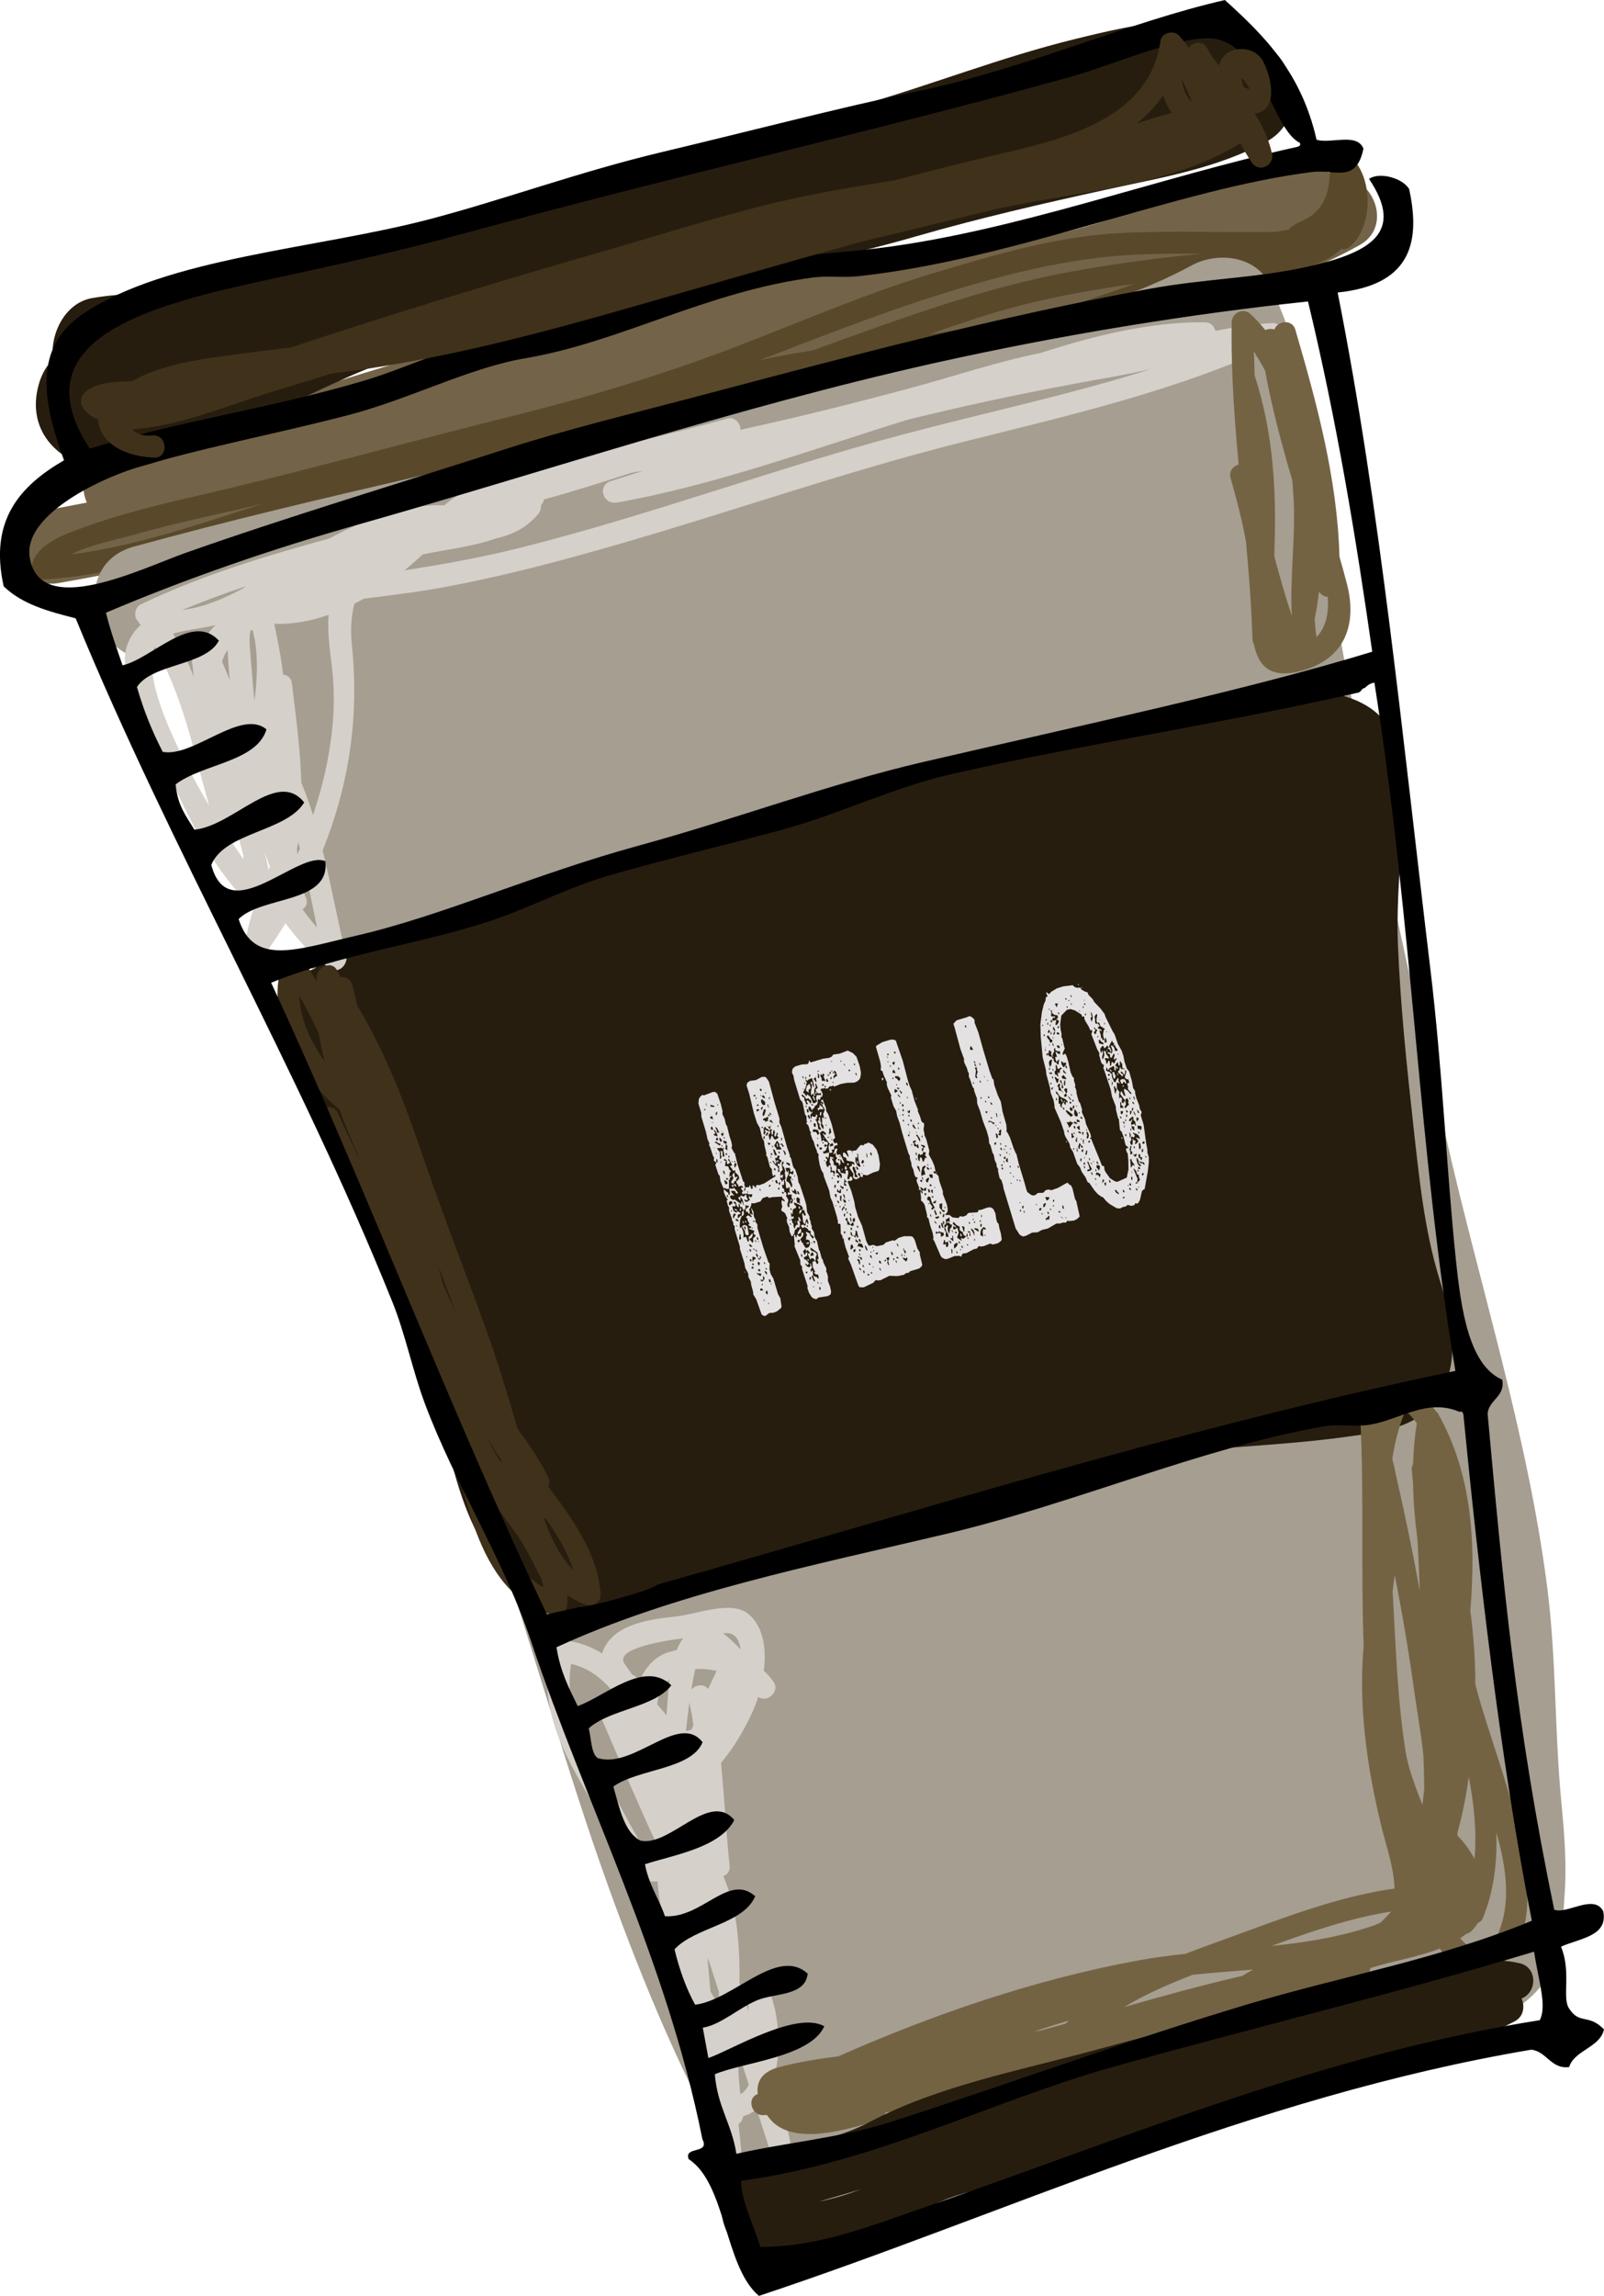 <?xml version="1.0" encoding="UTF-8"?><svg id="Layer_2" xmlns="http://www.w3.org/2000/svg" viewBox="0 0 474.22 678.29"><defs><style>.cls-1{fill:#40321a;}.cls-1,.cls-2,.cls-3,.cls-4,.cls-5,.cls-6,.cls-7,.cls-8{fill-rule:evenodd;}.cls-2{fill:#d5d0c9;}.cls-4{fill:#271d0f;}.cls-5{fill:#746343;}.cls-6{fill:#59492a;}.cls-7{fill:#736348;}.cls-9{fill:#e3e1e1;}.cls-8{fill:#a59e91;}</style></defs><g id="Layer_1-2"><path class="cls-7" d="M398.8,52.42c-22.69-7.32-47.68,4.46-68.87,11.74-30.15,10.37-62.39,11.18-93.73,15.3-69.42,9.13-137.07,34.32-203.97,54.06-7.41,2.19-8.92,9.46-6.57,14.96-4.85.95-9.7,1.87-14.57,2.71-13.94,2.42-7.59,23.46,6.2,21.07,35.06-6.08,69.44-15.14,103.56-25.16,33.76-9.91,67.41-22.96,101.95-29.83,15.78-3.14,31.95-3.98,47.82-6.54,15.6-2.52,30.62-7.18,45.95-10.88,29.02-7,59.02-12.78,85.38-27.43,8.89-4.94,5.31-17.27-3.15-20Z"/><path class="cls-6" d="M397.92,45.25c-2.05-1.3-5.04.55-4.87,2.95.51,7.32-.99,14.18-8.45,17.23-1.6.66-2.68,1.45-3.65,2.43-1.15.16-2.31.38-3.45.64-15.4.29-30.81-.42-46.22.35-19.06.96-37.61,6.54-55.78,12-20.14,6.05-39.6,14.63-59.25,22.09-21.4,8.13-43.07,14.6-65.28,20.1-31.14,7.72-62.06,16.43-93.32,23.6-11.12,2.55-22.25,5.29-32.99,9.2-5.28,1.92-14.05,4.88-15.28,11.28-.38,2,1.04,4.22,3.26,4.09,8.14-.48,16.16-1.76,24.11-3.49-.15.07-.31.14-.46.21-3.85,1.77-.34,7.35,3.47,5.6,18.23-8.36,36.92-16.01,55.92-22.99,7.28-2.09,14.57-3.95,21.94-5.35,39.14-7.4,76.99-19.03,114.74-31.65,3.48-1.17,6.95-2.38,10.42-3.58,24.19-3.53,48.79-5.03,72.18-12.16,13.22-4.02,26.2-8.99,39.32-13.32,2.3-.76,4.66-1.78,7.07-2.87,12.33-.29,28.29-.97,35.16-8.1.76.2,1.58.11,2.34-.47,7.59-5.83,7.34-22.56-.94-27.79ZM335.25,75.26c6.66-.33,13.34-.35,20-.29-13.17,1.27-26.29,3-39.31,5.42-25.81,4.79-50.76,14.13-75.62,23.12-4.26.68-8.5,1.42-12.74,2.27-1.04.21-2.07.45-3.1.66,17.51-6.73,34.96-13.62,52.89-19.26,18.87-5.94,38.07-10.92,57.88-11.92ZM39.14,158.12c9.92-2.86,20.02-5.08,30.09-7.34,2.88-.65,5.77-1.33,8.65-2.01-18.81,6.02-37.55,12.59-56.99,15.04,5.85-2.95,15-4.76,18.25-5.69ZM274.82,98.7c4.85-1.68,9.7-3.32,14.58-4.9,15.01-4.86,30.57-7.83,46.2-9.96-3.77,1.27-7.53,2.54-11.27,3.87-16.16,5.75-32.77,8.65-49.51,11Z"/><path class="cls-4" d="M377.21,15.73c-14.76-15.32-41.8-8.51-59.63-4.13-21.46,5.27-42.1,13.41-63.31,19.55-37.89,10.97-75.99,21.14-113.52,33.29-12.47,3.19-24.71,6.94-36.84,11.45-6.64,1.92-13.31,3.78-20.03,5.44-8.96,2.21-18.09,4.29-27.32,4.86-9.93.62-19.42.16-29.3,1.87-8.02,1.38-12.52,10.54-11.61,18.1-1.82,1.84-3.28,4.23-4.15,7.26-4.13,14.37,6.56,24.32,20.01,25.36,8.8.68,19-3.74,27-6.99,15.25-6.19,29.64-13.92,44.66-20.54,1.8-.79,3.61-1.55,5.43-2.3,9.68-2.73,19.27-5.76,28.82-8.8,7.16-2.29,14.33-4.51,21.5-6.73,37.22-8.36,75.01-12.93,111.78-23.55,18.66-5.39,37.56-9.73,56.52-13.88,16.41-3.6,32.39-6.15,47.39-14.25,9.78-5.28,9.6-18.75,2.61-26Z"/><path class="cls-8" d="M375.36,84.02c-4.21-8.71-15.69-9.61-23.04-5.62-21.01,11.42-44.86,16.62-67.95,22.07-26.21,6.19-51.97,13.86-78.05,20.56-55.42,14.24-111.61,25.29-166.8,40.48-20.17,5.55-11.63,36.54,7.9,33.04,7.29,5.23,12.05,14.22,16.33,21.87,5.89,10.53,10.48,21.71,15.02,32.87,13.16,32.31,23.02,65.69,32.82,99.14,10.25,35,22.52,69.07,34.2,103.59,11.78,34.8,21.48,70.35,33.92,104.93,10.47,29.11,23.11,59.69,39.12,86.2,16.62,27.52,50.03,9.31,70.39-1.88,14.37-7.9,31.13-11.18,46.76-15.78l54.4-16.01c13.96-4.11,27.96-6.06,42.06-9.38,11.66-2.75,23.31-9.44,27.59-21.13,1.97-5.38,2.05-12.54,2.54-19.24.68-9.27-.12-18.43-1-27.67-1.99-21.11-1.44-42.18-4.16-63.29-5.83-45.13-19.8-88.36-29.86-132.61-10.54-46.36-20.93-92.76-29.81-139.48-7.15-37.62-5.38-77.5-22.39-112.66Z"/><path class="cls-4" d="M398.56,206.01c-18.52-6.25-39.77,1.47-57.7,6.55-24.5,6.94-49.7,11.47-74.33,18.07-55.41,14.88-109.79,33.34-164.81,49.59-3.98,1.18-6.82,3.34-8.67,5.99-7.79,2.37-14.57,12.18-11.04,20.41,6.51,15.16,13.99,29.7,22.1,44.06,9.15,16.2,16.06,32.26,21.57,50.05,7.76,25.07,8.45,55.24,31.84,71.44,10.44,7.23,25.23,4.2,36.23.46,15.79-5.35,31.66-10.16,47.67-14.82,34.07-9.91,68.28-19.37,102.85-27.42-.05.01,9.02-1.67,8.22-1.74.82-.08,1.65-.17,2.48-.25,4.22-.39,8.45-.68,12.67-1,10.41-.78,20.84-1.55,31.18-3.02,8.16-1.16,17.92-2.17,23.93-8.57,10.09-10.73,6.66-25.46,2.79-38.02-4.47-14.52-5.99-30.05-7.67-45.09-1.97-17.75-3.85-35.73-4.57-53.56-.6-15.03,1.47-29.97,1.45-44.97-.01-12.98-2.49-23.54-16.2-28.16Z"/><path class="cls-2" d="M376.07,95.44c-5.66.37-11.23,1.23-16.76,2.31-.29-1.36-1.36-2.55-3.16-2.55-16.66-.07-32.76,4.03-48.6,9.1-12.89,2.57-25.62,6.94-38.27,10.32-16.69,4.47-33.46,8.7-50.36,12.34-.02-1.97-1.66-3.98-4.13-3.27-17.48,4.99-35.37,8.45-52.85,13.5-6.87,1.99-23.05,5.18-30.63,12.14-.15-.02-.27-.07-.43-.07-11.88-.28-23.04,4.24-33.53,9.83-19.05,5.22-37.94,10.92-55.82,19.51-1.5.72-2.08,3.22-1.06,4.54.39.5.74,1.02,1.11,1.53-1.43,1.25-2.66,2.86-3.63,5.03-4.29,9.49,5.97,26.14,9.81,34.43,7.31,15.81,14.31,32.24,27.3,44.28-1.38,3.49-2.01,7.36-2.83,11.11-.64,2.95,3.53,5.91,5.6,3.05,2.34-3.21,4.52-6.49,6.58-9.81,3.76,5.01,7.74,9.6,13.21,13.38,2.53,1.75,5.37-1.31,4.74-3.82-2.49-9.98-4.39-20.64-6.96-31.1,7.65-18.87,10.85-39.07,8.67-60.27-.53-5.16-.21-9.27.75-12.61.9-.46,1.79-.95,2.67-1.45,7.86-1,15.74-1.93,23.54-3.37,17.96-3.3,35.62-8.03,53.14-13.11,33.39-9.69,66.18-21.19,99.91-29.68,31.84-8.01,63.92-15.19,93.8-29.2,2.99-1.4,1.32-6.3-1.79-6.1ZM65.65,195.45c.35-1.24.93-2.38,1.64-3.45.15,2.96.36,5.92.62,8.87-.73-1.81-1.47-3.62-2.26-5.42ZM79.44,257.03c-.36-1.76-.76-3.52-1.22-5.28.5,1.43,1.04,2.83,1.56,4.24-.11.35-.23.69-.34,1.03ZM74.69,186.09c.21.94.42,1.9.63,2.86,1.04,6.12.67,12.15-.11,18.18-.47-5.18-.91-10.36-1.32-15.55-.17-2.2-.14-3.87.15-5.17.22-.1.42-.22.65-.32ZM72.69,173.22c-.31.2-.62.42-.93.64-5.34,2.89-10.88,5.3-17.08,6.25-.26.04-.53.08-.79.12,6.17-2.6,12.45-4.91,18.8-7.01ZM63.73,184.65c-.64.61-1.24,1.24-1.74,1.95-.22.29-.37.62-.56.93-1.97-1.25-5.25.24-5.09,2.86.2,3.2.55,6.38.96,9.54-1.74-4.38-3.74-8.64-6.15-12.73,4.19-1.18,8.42-1.5,12.58-2.55ZM61.79,237.94c-10.21-17.29-19.96-38.22-16.02-46.81,8.24,14.34,11.52,30.84,16.02,46.81ZM67.41,247.05c1.06-.1,2.04-.65,2.54-1.6.7,2.36,1.35,4.73,1.94,7.12.03.43.06.87.09,1.3-1.44-2.07-2.97-4.34-4.56-6.82ZM93.73,274.02c-1.52-1.71-2.92-3.52-4.28-5.39,1.07-.67,1.67-1.87.99-3.42-.26-.59-.48-1.2-.72-1.8.44-.84.88-1.67,1.3-2.51.94,4.42,1.81,8.82,2.71,13.12ZM87.94,252.34c-.05-.47-.1-.96-.15-1.43.13-.69.27-1.38.38-2.08.17.63.35,1.25.51,1.89-.24.55-.49,1.08-.74,1.62ZM98.14,197.17c1.11,9.57.45,18.29-1.37,27.79-1.03,5.36-2.48,10.64-4.24,15.81-1.01-3.26-2.17-6.44-3.44-9.56-.26-8.84-1.36-17.67-2.37-25.92-.03-.34-.08-.67-.12-1-.07-.61-.15-1.23-.22-1.83,0,0-.01,0-.02,0-.04-.29-.07-.58-.12-.88-.23-1.42-1.32-2.13-2.54-2.27-.44-3.86-1.11-7.71-1.91-11.52-.19-1.16-.43-2.32-.72-3.49,5.36.22,10.79-.78,16.08-2.65-.41,5.14.41,10.5,1,15.51ZM266.66,128.43c-37.93,10.08-74.76,23.86-112.86,33.4-11.34,2.84-22.72,4.9-34.18,6.65,1.86-1.52,3.65-3.09,5.34-4.68,7-1.45,14.73-2.28,21.5-4.67,4.89-1.07,9.38-3.23,12.71-7.33.59-.71.81-1.61.77-2.47.16-.25.35-.48.51-.74.22-.35.32-.7.39-1.05,8.67-2.34,17.23-5.06,25.77-7.85,1.19-.19,2.37-.41,3.55-.6-3.2,1.02-6.4,2.03-9.6,3.07-4.13,1.33-2.24,7.05,1.86,6.32,29.52-5.27,57.64-15.76,86.21-24.56,3.93-.95,7.86-1.89,11.79-2.8,16.48-3.81,33.09-7.09,49.75-10,3.46-.61,6.87-1.35,10.28-2.14-24.22,7.68-49.26,12.93-73.78,19.45Z"/><path class="cls-2" d="M225.83,493.61c.77-6.33-.03-12.9-4.43-16.67-5.07-4.35-15.41-.04-21.31.6-7.63.83-18.62,2.05-21.86,10.26-.09.24-.14.47-.21.71-3.39-2.15-7.27-3.58-11.81-3.91-1.46-.1-2.79,1.17-3.14,2.5-4.77,18.32,4.93,33.35,13.93,48.55,2.68,4.51,9.14,21.87,17.38,20.13.8,9.46,2.64,18.72,5.98,27.26.21,11.93,1.3,23.72,6.26,34.72.32.71.7,1.37,1.12,2,1.32,6.74,2.96,13.43,5.13,20.04,1.14,3.47,6.62,2.82,6.46-.99-.17-3.78-.52-7.53-1-11.25.73-.53,1.27-1.33,1.38-2.35,1.38-.35,2.73-1.04,3.97-2.13,1.17,3.65,2.36,7.3,3.52,10.96,1.29,4.07,7.28,2.26,6.32-1.86-1.62-6.96-3.05-13.92-4.07-20.94,1.44-7.69.55-16.69-1.8-22.36-1.37-3.31-6.46-2.95-6.45.98,0,1.43.04,2.85.09,4.28-.89-2.75-1.78-5.49-2.67-8.24.12-10.84-.5-21.53-4.75-31.6,1.14-.47,2-1.48,1.85-2.97-1.06-10.17-1.54-20.36-2.56-30.49,3.92-4.62,7.02-10.09,9.27-14.97.6-1.3,1.19-2.84,1.71-4.51.06.04.12.08.18.11,2.77,1.57,6.34-1.89,4.38-4.62-.85-1.2-1.81-2.27-2.86-3.25ZM204.97,509.66c-.16.43-.31.85-.46,1.28-.56.23-1.13.39-1.72.47.29-2.81.64-5.61,1.03-8.4.26,1.23.51,2.45.74,3.67.17.99.27,1.99.41,2.98ZM210.06,588.35c-.32-3.31-.61-6.62-.89-9.93.22.56.44,1.11.66,1.67.9,2.82,1.8,5.63,2.71,8.44-.02,1.24-.05,2.48-.09,3.73-.85-1.27-1.65-2.59-2.39-3.92ZM211.88,493.64c-.86,1.76-1.7,3.53-2.5,5.33-1.21-1.58-3.68-1.27-4.99.15.33-2.03.72-4.03,1.15-6,2.06-.13,4.23.05,6.35.52ZM197.03,506.74c-.09-.11-.17-.23-.26-.34-.8-.96-1.64-1.91-2.47-2.85.22-2.71,1.69-5.49,3.66-7.44-.46,3.61-.62,7.32-.93,10.62ZM219,487.32c-1.69-1.77-3.47-3.48-5.23-4.82,2.75-.21,4.44.58,5.23,4.82ZM201.97,484c-.77,1.07-1.4,2.24-1.92,3.49-.79.17-1.58.38-2.36.61-4.11,1.25-7.06,4.62-8.61,8.63-.26-.34-.5-.7-.77-1.02-.38-.46-.82-.7-1.27-.84-.84-1.1-1.67-2.22-2.43-3.37-2.76-4.22,9.82-6.51,17.35-7.49ZM187.95,541.93c-2.16-3.62-3.99-7.44-6.14-11.07-7.32-12.36-15.45-24.57-12.97-39.26,5.74,1.23,10.22,5.09,13.83,10.13,0,.72,0,1.46,0,2.22-2.41-1.46-6.3.33-4.94,3.48,5.28,12.3,10.49,24.67,16.14,36.83,0,1.17.03,2.34.06,3.51-1.37,2.7-4.79-3.85-5.97-5.83ZM218.87,618.69c-.49-4.17-.67-8.4-.67-12.65,1.06,3.28,2.1,6.56,3.16,9.83-.62,1.33-1.43,2.32-2.49,2.82Z"/><path class="cls-1" d="M162.12,439.23c.36-.89.39-1.92-.09-2.9-2.49-5.07-5.7-9.67-9.02-14.19-2.86-9.88-5.81-19.71-9.34-29.46-6.34-17.52-13.13-34.82-19.14-52.46-5.11-14.98-10.8-29.63-18.91-43.14-.46-2.1-.95-4.14-1.5-6.11-.51-1.82-2.04-2.46-3.48-2.25-.31-.65-.61-1.3-.93-1.94-1.6-3.24-5.84-1.08-6.1,1.79-.04.47-.03.94-.06,1.42-1.2-2.18-2.48-4.3-3.93-6.35-1.28-1.82-4.67-2.3-5.69.16-6.12,14.74,3.48,33.39,16.38,43.92,1.67,4.56,3.57,9.07,5.56,13.54.1.32.2.63.3.94-2.18-4.47-4.31-8.96-6.34-13.48-1.52-3.41-7.18-.8-5.96,2.66,3.79,10.76,9.02,20.74,14.68,30.51,8.68,17.3,17.48,34.57,24.34,52.58-1.05.78-1.73,2.07-1.33,3.51,5.47,19.44,8.38,53.03,32.08,59.16,2.19.57,3.96-1.17,4.09-3.26.05-.9.02-1.79-.04-2.67,1.55,1.09,3.2,2.02,5,2.72,2.12.84,5.07-.21,4.88-2.95-.85-11.98-8.35-22.26-15.45-31.75ZM146.51,428.8c.5.78,1.03,1.56,1.57,2.34.09.37.18.75.27,1.13-1.68-2.4-3.19-5.09-4.53-7.94.87,1.51,1.74,3.02,2.68,4.48ZM134.23,386.61c-1.07-2.4-2.17-4.8-3.27-7.2-.46-1.84-.93-3.68-1.4-5.51,1.81,4.82,3.63,9.64,5.44,14.46-.26-.58-.51-1.16-.77-1.75ZM88.5,294.15c2.11,3.66,3.99,7.42,5.79,11.23.42,2.73,1.01,5.47,1.69,8.2-4.33-6.02-7.35-13-7.48-19.44ZM143.27,439.33c1.06,1.93,2.19,3.83,3.49,5.71,2.06,3,4.6,6.22,6.95,9.6,1.99,3.34,3.88,6.74,5.53,10.28.17.37.38.65.61.89.37,1.04.66,2.09.88,3.15-9.53-5.09-14.29-17.31-17.46-29.62ZM160.87,448.72c.14-.04.26-.13.39-.19,3.49,4.9,6.53,10,8.26,15.38-3.97-3.94-6.64-9.51-8.65-15.19Z"/><path class="cls-5" d="M436.19,497.77c-.03-7.31-.52-14.62-1.49-21.85,1.67-20.38.51-40.3-9.51-58.25-.2-.36-.48-.63-.78-.86-2.07-3.05-4.9-5.7-8.75-7.77-1.54-.82-3.66-.29-4.47,1.31-1.14,2.27-2.07,4.61-2.92,7-1.57-2.46-6.25-1.84-6.08,1.74,1.09,22.42.16,44.88.97,67.3-.08.9-.16,1.8-.22,2.69-1.12,17.15,1.58,35.04,5.76,51.65,1.19,4.74,3.45,11.3,3.59,17.21-16.97,2.38-33.19,8.82-49.24,14.64-4.21,1.53-8.41,3.04-12.56,4.65-4.63.5-9.25,1.1-13.82,1.93-30.61,5.61-60.34,15.8-88.86,28.37-6.07.75-12.07,1.71-17.78,3.27-4.94,1.35-6.45,4.43-5.99,7.83-.11.06-.22.1-.33.16-3.02,1.49-1.29,6.17,1.79,6.1.42,0,.83-.02,1.25-.03.32.44.65.88,1,1.29,6.95,8.19,23.73,2.65,31.93.25,1.14-.34,1.87-1.26,2.16-2.31,3.87-.4,7.74-1.06,11.57-1.78,15.84-3.01,31.33-8.01,46.75-12.64,14.96-4.49,30.51-8.45,45.66-13.38,12.54-3.58,24.91-7.76,37.15-12.05,1.31-.46,2.03-1.61,2.19-2.81,6.7-2.13,13.99-3.19,20.52-5.76,3.27,5.14,12.04,9.54,17.44,5.28,9.17-7.24,9.15-18.82,7.8-29.47-2.31-18.17-9.97-35.98-14.7-53.65l-.02-.07ZM370.53,581.87c-1.15.59-2.23,1.21-3.2,1.87-11.74,2.69-23.36,5.9-34.96,9.21,6.38-3.83,13.26-6.83,20.3-9.54,5.91-.6,11.89-1.03,17.87-1.53ZM420.83,518.62c.05,1.73.1,3.46.16,5.19.05,1.52.09,3.08.11,4.65-.2,1.56-.38,3.15-.56,4.75-2.18-5.5-4.27-11-5.06-16.21-2.4-15.71-2.85-31.18-3.76-46.96.22-1.56.44-3.12.64-4.68,2.22,11.31,4.16,22.69,5.74,34.12.77,5.56,1.98,12.27,2.73,19.14ZM316.02,596.94c-.34.31-.68.61-1.02.93-2.43.69-4.86,1.34-7.3,2-.64.11-1.27.19-1.9.3,3.39-1.14,6.8-2.21,10.22-3.23ZM430.88,541.52c1.11-3.99,2.01-8.14,2.73-12.42.23-1.37.44-2.76.64-4.14,1.55,8.15,2.4,16.33,1.69,24.23-1.39-2.62-3.14-5-5.05-6.89,0-.27-.01-.52-.02-.79ZM412.72,435.89c-.29-1.63-.65-3.25-1.09-4.88.75-4.87,1.95-9.64,3.84-14.21,1.35,1.09,2.47,2.33,3.41,3.68-.64,4-1,8.06-1.12,12.16-.29.49-.44,1.1-.36,1.83.14,1.24.23,2.48.36,3.72.11,5.56.58,11.17,1.32,16.76.29,4.99.5,10,.67,15-2.06-11.39-4.41-22.73-7.02-34.05ZM411.16,564.76c-.04.11-.11.2-.15.31-.91,1-1.84,1.98-2.84,2.93-.66.3-1.33.59-2.01.88-.83.27-1.65.54-2.44.78-9.06,2.86-18.4,4.27-27.82,5.25,11.52-4.2,23.2-8.23,35.26-10.15ZM442.79,571.52c-3.32,7.51-8.47,4.23-11.1,1.11.59-.39,1.17-.8,1.74-1.24.59-.16,1.15-.44,1.57-.85.77-.75,1.38-1.58,1.92-2.43.65-.28,1.21-.74,1.47-1.39,3.33-8.17,4.3-16.75,3.99-25.41,2.9,10.19,4.53,20.86.42,30.21Z"/><path class="cls-5" d="M383.01,97.48c-.98-3.34-5.27-2.72-6.24-.15-.89-.25-1.89-.18-2.69.19-1.32-1.64-2.75-3.23-4.37-4.74-2.14-2-5.5-.37-5.56,2.45-.1,5.34,0,10.68.21,16,0,.17,0,.35.02.54.36,8.51,1.03,17,1.82,25.49-1.62.44-2.96,1.93-2.37,4.01.58,2.02,1.13,4.06,1.68,6.1,1.1,4.16,2.08,8.34,2.85,12.54.69,7.51,1.3,15.01,1.68,22.54.02,1.23.07,2.43.15,3.61.04.92.09,1.84.12,2.76.02.63.19,1.15.44,1.59,1.24,6.06,4.54,10.11,13.39,7.94,13.39-3.29,17.24-13.69,14.08-25.86-.7-2.69-1.44-5.36-2.21-8.03-.61-22.82-6.63-45.14-13.02-66.98ZM382.08,141.94c.1,1.45.2,2.9.3,4.33.82,11.65-1.11,23.91-.45,35.65-1.94-5.79-3.61-11.65-5.18-17.55.07-2.34.13-4.67.17-7,.27-15.87-1.04-31.26-5.97-46.39-.1-2.3-.15-4.61-.19-6.92,1.22,1.76,2.31,3.59,3.27,5.49,2.02,10.96,4.87,21.7,8.05,32.39ZM389.25,188.22c-.32-1.81-.49-3.64-.55-5.48.54-2.62.94-5.26,1.25-7.93.66.95,1.61,1.46,2.6,1.55.36,4.64-.44,8.83-3.3,11.86Z"/><path class="cls-4" d="M449.25,580c-15.79-3.6-32.33,5.67-47.78,8.1-26.28,4.13-51.65,10.44-77.28,17.45-22.42,6.13-46.45,10.49-67.17,21.42-10.51,5.54-21.67,6.38-32.29,11.13-7,3.13-12.6,7.83-11.36,16.13,2.27,15.29,20.34,18.97,32.69,15.63,9.21-2.49,15.79-9.44,23.34-14.78,5.03-3.55,11.25-5.9,17.73-7.71.47-.08.9-.19,1.29-.35,7.47-2.02,15.23-3.41,21.91-5.22,11.23-3.02,22.56-5.81,33.71-9.14,11.94-3.56,22.98-9.7,34.5-14.35,22.59-9.14,47.38-9.64,69.25-21.12,2.67-1.4,3.1-4.37,2.05-6.75,4.7-1.89,4.74-9.23-.59-10.44ZM254.69,646.76c-4.18,1.57-8.37,2.89-12.56,3.66,4.18-1.23,8.36-2.45,12.56-3.66Z"/><path class="cls-3" d="M404.75,52.85c10.69,15.92.41,21.89-18.87,26.09-15.25,3.31-29.94,3.41-46.12,6.41-46.47,8.57-89.57,20.13-133.03,31.61-19.05,5.03-38.86,9.8-56.79,15.56-30.99,9.98-65.69,20.43-95.13,30.84-12.85,4.52-43.14,19.76-46.04,1.24-1.9-12.1,19.74-22.73,31.16-26.29,18.72-5.83,40.79-9.89,62.95-15.65,18.23-4.74,35.95-14.05,52.44-16.82,28.12-4.76,53.63-19.74,85.09-23.86,4.42-.57,8.8.12,13.3-.37,46.76-5.08,93.89-25.68,134.2-30.8,6.65-.84,13.08,3.53,15.19-6.91-1.93-4.75-9.49-1.37-13.85-2.6-4.61-20.2-15.72-30.94-27.11-41.29-28.88,6.58-57.64,19.93-90.7,26.92-24.8,5.25-49.93,11.87-75.88,18.03-24.24,5.77-46.49,13.99-68.36,19.75-33.59,8.86-78.06,11.33-102.81,28.11-14.41,9.8-12.01,25.4-5.46,43.17-13.01,7.55-22.2,17.7-17.84,37.23,5.55,5.38,13.39,7.45,21.28,9.46,28.25,68.76,65.58,132.35,93.6,201.86,3.92,9.71,5.93,20.19,9.64,30.12,9,24.03,23.26,45.84,31.42,70.31,15.84,47.47,40.02,93.71,50.63,147.03,2.35,4.52-5.55,1.96-4.06,5.88,11.18,7.31,10.51,31.79,20.78,40.41,72.53-24.05,145.63-58.79,228.32-72.73,4.59.47,5.83,5.81,11.22,5.13,1.53-5.02,9.23-5.8,10.29-11.15-4.65-4.76-7.28-1.23-10.41-6.32-1.97-3.2.77-10.78-2.29-18.09,5.57-2.53,14.03-3.06,12.47-10.51-2.73-5.24-10.93,1.1-14.48-.44-11.35-54.93-15.07-96.19-19.69-146.53.35-4.11,5.28-5.05,4.33-10.03-9.76-4.27-12.13-20.34-13.72-35.54-2.76-26.34-3.87-55.42-7.56-86.03-8.22-68.22-14.75-135.95-27.38-199.63,20.56-2.12,24.89-13.57,21.12-30.61-2.05-3.31-8.84-5.06-11.85-2.96ZM76.12,83.32c24.19-5.27,40.66-8.78,60.14-14.1,64.38-17.57,120.98-30.12,179.69-46.36,13.93-3.84,35.12-13.5,44.23-11.2,13.06,3.33,16.22,26.67,24.12,30.55.33.81-.22,1.02-.81,1.19-41.18,9.03-82.95,24.89-124.09,29.96-13.21,1.63-26.32,1.9-39.16,5.13-13.31,3.35-25.74,9.17-38.69,13.28-14,4.41-28.52,6.17-42.42,9.83-11.02,2.91-21.22,7.86-31.91,10.99-28.13,8.29-55.28,11.95-80.67,19.96-20.55-31.28,15.06-41.69,49.58-49.23ZM455.22,596.84c-63.42,9.99-120.76,34.13-180.22,54.69-16.92,5.84-32.68,12.32-50.19,12.3-1.82-6.03-5.99-14.49-5.65-19.55,39.27-5.27,74.04-23.52,109.06-33.39,42.19-11.87,82.33-21.35,125.33-34.29,1.27,8.52,3.89,16,1.67,20.24ZM452.9,567.45c-27.08,11.26-56.19,16.38-83.91,24.66-36.03,10.75-70.64,23.58-105.7,34.81-14.39,4.62-30.47,5.98-45.58,9.4-1.38-8.93-5.57-13.77-6.37-23.51,8.33-3.55,28.23-5.01,32.36-14.17-8.32-4.72-27.86,7.24-34.27,9.38-.55-2.99-1.1-5.98-1.65-8.96,5.46-.93,10.38-5.69,16-8.08,5.25-2.22,14.29-1.18,15.01-7.89-8.96-8.13-21.86,7.75-33.28,9.19-2.57-4.68-4.59-10.15-6.09-16.37,6-6.58,20.36-7.39,23.85-15.69-7.8-6.97-15.68,6.6-26.68,5.91-1.81-5.35-4.72-9.1-5.91-15.37,8.65-2.79,22.18-4.9,26.41-13.05-7.36-8.78-18.85,7.9-27.68,6.1-4.76-2.32-6.22-9.43-8.08-16,7.45-5.3,23.03-4.98,26.39-13.08-7.01-9.02-20.27,8.01-31.01,4.67-1.97-1.35-1.87-5.71-2.65-8.78,6.13-5.62,19.56-6.21,24.41-12.71-7.89-7.73-19.71,3.36-27.67,6.12-2.53-5.14-5.17-10.16-6.27-17.37,34.03-15.74,75.23-24.05,115.2-33.49,37.97-8.96,75.1-25.3,111.41-31.74,4.51-.81,9.97.24,14.28-.59,8.57-1.57,16.73-7.81,26.06-3.72.81-.34,1.01.19,1.17.8,4.41,45.06,11.07,103.34,20.23,149.51ZM430.3,405.01c-80.06,16.7-157.87,41.1-235.97,63.16-1.7,1.79-22.38,7.19-23.1,6.59-3.05.81-6.38,1.42-9.52,2.17-28.68-60.02-53.34-125.88-81.55-186.6,20.9-8.47,42.66-11.15,63.58-17.85,12.22-3.9,24.17-10.36,36.52-13.89,16.73-4.8,33.9-8.84,51.01-13.46,16.66-4.53,32.84-12.46,49.46-16.29,38.02-8.74,78.5-14.61,121-24.25.77-.33.81-1.19,1.81-1.37.7-.67,1.42-1.33,2.8-1.55,11.47,72.74,13.04,138.86,23.94,203.35ZM405.7,192.54c-36.61,11.22-84.5,21.4-132.84,32.6-27.34,6.34-55.71,16.96-83.92,24.66-30.51,8.31-58.43,20.85-83.55,26.62-17.58,4.06-30.38,9.15-34.84-4.9,6.87-6.85,27.05-4.52,25.66-17.06-7.88-3.66-28.73,20.3-33.74,1.05,4-9.69,22.04-9.71,27.47-18.42-7.99-10.09-20.88,6.92-32.47,8.03-2.29-3.84-5-7.03-5.54-13.39,7.96-6.09,23.99-6.62,26.85-16.24-7.49-6.28-21.6,8.37-30.66,6.64-2.99-5.74-5.59-12.04-7.63-19.16,4.52-7,20.35-6.22,24.22-13.7-7.84-8.56-19.84,5.33-28.48,7.3-1.73-5.07-3.53-10.01-4.91-15.55,23.7-10.07,48.66-18.71,74.42-26,55.3-15.66,111.87-34.65,170.18-47.68,38.13-8.51,76.06-14.6,110.79-18.28,8.63,35.74,14.24,70.29,18.99,103.47Z"/><path class="cls-1" d="M373.45,18.14c-2.99-5.49-11.85-4.56-13.02,1.24-1.39-1.6-2.63-3.33-3.57-5.18-1.2-2.34-4.13-1.82-5.45-.11-.87-1.25-1.79-2.46-2.86-3.61-1.59-1.7-5.13-.81-5.46,1.61-3.08,22.52-27.46,28.77-46.37,33.14-10.81,2.5-21.47,5.2-32.1,8.03-10.67,1.69-21.33,3.44-31.88,5.82-17.82,4.03-35.4,9.71-52.96,14.76-31.52,9.05-62.77,18.54-93.88,28.86-4.78.53-9.57,1.1-14.38,1.79-7.51,1.07-22.57,2.41-31.97,7.91-.32.09-.64.18-.96.27-4.67.06-9.93.4-12.98,2.86-3.67,2.96-.57,6.47,2.55,8.04.26.13.52.2.78.32.84,8.12,9.47,11.02,16.6,11.31,4.25.18,4.11-6.42-.12-6.59-2.73.36-4.85-.25-6.4-1.78,13.74-.84,27.65-6.88,40.56-10.81,6.22-1.9,12.43-3.83,18.64-5.74,1.79-.21,3.57-.38,5.36-.62,28.71-3.91,56.81-11.36,84.61-19.35,21.81-6.27,43.59-12.54,65.45-18.63,12.44-3.03,24.89-6.02,37.32-9.09,24.48-6.05,53.91-6.61,75.75-20.28,1.06,2.03,2.2,3.97,3.38,5.71,2.14,3.14,6.76.95,5.96-2.67-.87-3.94-2.67-7.98-5.09-11.81,7.13-.79,4.99-10.77,2.47-15.39ZM349.43,23.44c1.1,2.2,2.08,4.46,3.05,6.72-1.98-1.66-2.78-4.1-3.05-6.72ZM343.89,28.16c.58,1.91,1.42,3.67,2.58,5.18-3.51.93-6.99,2-10.45,3.16,3.04-2.41,5.69-5.19,7.87-8.34ZM367.67,25.62l-.12-.39c-1-2.96-.39-2.69,1.82.82.08.53-.73.17-1.71-.43Z"/><path class="cls-9" d="M236.93,364.13l.51.05.08.48-.15.55-.78.94.57,1.04.26.02.05.39.71,1.1.72-.12.38-.42.23-.68-.14-.87-.43-.37h-.63s.06-1.04.06-1.04l.26-.18-.14-.46-.2-.24-.03-.29.23-.07.88.44.05.39.62.82.2.44.09-.33h.31s-.14-.46-.14-.46l-.88-.64.06-.83-.2-.24-.29.09-.62-.82-.4-.08-.34-.3-.38.42-.48-.36-.2-.44.66-.3.57.43.17-.26.09-1.14.4.48.11.37.2-.16.03-.31-.42-1.18-.52.97v.61s-.26-.02-.26-.02l-.34-.5-.32-2.52.29-.09.31.61.23.13.26-.18-.03-.29-.34-.71-.05-.39-.17-.15-.49.05.03-.31.23-.07-.11-.37-.43-.58-2.11-.97v.41s.17.35.17.35l.43.38-.03.51-.83.35-.18.86.08.48-.14.15-.45-.47.13,1.07.2.24.49-.25.02.7-.77.13.23.33.17.76.37.39-.09.33.14.66.25.43.29-.9.35-.31.34.1-.25-1.03.52-.36-.22-.74.06-.22.2.04.34.5.28.72-.6-.12.31.81-.21,1.17-.54-.14-.52.76-.26-.02-.24,1.28-.35.1.11.37-.49.25-.59-1.33-.19-1.46-.59-1.33-.11-.77.18-.46-.62-1.43-.68-.6h-.31s-.17-.56-.17-.56l.29-.9-.22-.94.03-.72.12-.24.77.47v-.4s-.71-.69-.71-.69l-.05-.39-2.84.15-1.12.24-.25-.43-1.49.45-.7,1.02-1.89.57-.77-.07-.06.62-.44,1.04-.2.16.25.83-.12.44-.2.16-.37-.8-.43.23-.19-1.05.23.13.26-.38-.11-.37.26.43.32-.4.03-.31-.49.05-.51-.25.02.7-.15.55-.4.32-.37-.59-.05-.39-.54.06-.31-1.02-.2.16.05.99-.57-.43-.33-1.11-.4-.28-.2.16.03.29.6.53-.29.49-.83-.05.36,1.2.23.33.6.32.23-.07.09-.33.89.44.05.39-.75.23-.06.62.14.46.75-.83.29.12.12-1.25.32-.4.17.35.08.68-.23.47-.49.25-.41,1.13-.13,1.45.05.79.26.02.15-.35.56,1.44.14,1.07-.09.73.8-.24.53,1.55.38-.42-.19-1.05.37-.21.64-.8.23-.07-.03.72-.32.6-.6.28.17.35.46.47.17.35.26-.18.09-.33-.11-.77.78-.74-.17-.35-.29-.12-.23-.33.35-.51-.43-.38-1.03-.29-.23-.33.57.03.17-.25-.17-.35-.46-.06-.26-.43.4-.12-.62-1.22-.02-.5-.43-.17.09-.33.46-.34.26.02.66.51.23-.07-.03-.29-.26-.23-.2-.44h.32s.2.25.2.25l.26.02-.47-1.97.26.23.14.46.26.22.13,1.47.28.72.26.22-.12.64.65.91v1.01s1.78,5.91,1.78,5.91l1.46,4.2.37.39-.04,1.73.36,1.4.76,1.28,1.42,4.71.65,1.11.38,2.51-.18.46-1.21.97-1.01.4-1.23.07-1.07.83-.49.05-.68-.4-1.63-4.55-.88-1.45-.02-.7-.59-2.14-.08-.88-.73-1.39-.05-.99-.9-1.74-.25-1.44-1.31-4.14-.02-.7-1.56-5.17.04-.92-.4-.28-.05-.79-.4-.69.03-.31-.81-2.27-.08-.68.09-.33-.37-.59-.42-1.59.4-.12-.74-1.19-.45-1.07-.05-.99.88.84.46.27.08.48.26.23.15-.55-.19-1.46.97.11.49-.25,1.11,1.38-.26.38-.4-.28-.14-.46-.49-.16-.75.02.14.46.65.71v.41s-.2-.24-.2-.24l-.52-.04-.35.31-.03.31.4.49.46.26.6-.08,1.85,1.36v-.61s.12-.24.12-.24l.17.15.31.81.2.24-.39-1.7-.42-.58-.23-.13v.61s.11.37.11.37l-.46-.27-.31-.61.72-.32.09-.33.8.36.4-.32.23-.47.14.26.17.96.29.12-.06.42-.2.16-.6-.32-.2.16.43.58.49-.05.78-.54-.31-.61-.05-.39.23-.07.43.38.32-.4.09-.53-.72-.09-.26.18-.48-.36-1.52.16-.08-.48.32-.4-.23-.33-.17.05-.2-.65.69-.21-.51-.45-.98.3v-.4s-.53-.74-.53-.74l-.08-.48.29-.09.64-.8-.31-.81-.91-.93-.05-.59-.77.13v-.4s-.79-.97-.79-.97l.69-.21-.96-1.93-.26.18.2.44.23.13.17.35-.66.5-.26-.22-.05-.79-.14-.26-.54-.34-.23.47.66.1-.3,1.5,1,.2.22.74.6.73-.37.21-.18,1.26.2.04.17-.25.2.04.05.39-.43.03-.03.72-.14.14-.29-.12.2.44-.02,2.22-.54.06-.86-.34-.2.16-.9-2.15-.22-1.55-.4-.49-.9-2.75.29-.69-.74-.58.07-1.03-.26-.22-.87-2.66-.34-.7.09-.53-.54-1.15-.47-2.18-1.37-4.52-.02-1.1-.84-2.77.12-1.25.26-.58.72-.72.54.14,2.64-1,.75-.02.23.33.29.12,1.06,3.11.53,2.16-.06.83.65,1.32.42,1.79.31.41.72,3.01.53,1.55.25,1.24-.18.66.73,1.39.26.22.81,3.29,1.65,5.04.37.19v.81s.22.74.22.74l-.26.38-.03.31.14.46.17-.25v-.81s.7-.21.7-.21l.29.11.2-.16.03-.31.2-.16.42,1.18.4-.32-.11-.77h.31s.71.7.71.7l.12-.84h1s1.41-.53,1.41-.53l3.31-2.11-.25-.43-.49.45-.28-.72-.1-1.38-.57-.63-.75-2.9-.37-.59.06-.62-.53-2.16-.16-1.36-.54-.95-.72-3.01-.79-1.37-.95-2.94-1.42-5.92-.7-2.11v-.4s.21-.57.21-.57l.78-.54,1.69-.21,1.78-.94.86-.06.46.26.79,1.17,1.7,6.24,1.43,4.71-.04,1.12.59,1.33,1.7,6.04.81,2.27v.4s.37.59.37.59l.5,2.07.28.72.45.47.73,2.2.22,1.55.42.78,1.57,4.77.36,1.4.19,1.86.71,1.3.05.79.28.72.08.68.31.81-.09.53.71,1.1.19,1.45.68,1.21.61,2.64.2.24.58,2.14.37.59.17.76.79,1.58.08.68-.09.33.28.52.28,1.12-.04,1.12.65,1.72.3,1.42-.06.62-.2.36-.75.43-2.7.41-.72.52-.91-.33-.43-.38-.74-1.19-.48-1.37.03-.72-1.68-5.14.15-.35-.57-.84-.05-1.19-1.69-4.13.06-.62-.21-2.15.03-.71.26.02.28.92.14-.14.12-.64.14-.15.63.62.52-.16.09-.73v-.4ZM208.21,328.06l.34-.1-.11-.37-.23.07v.4ZM208.94,326.12l-.29-.12.17.55.12-.44ZM209.16,326.86l-.34-.3.06.19.29.12ZM210,330.44l.6.12.26.22-.31-1.02-.57.17.02.5ZM210.11,327.08l.2-.16.8.16.09-.33-1.11-.37v.4s.02.29.02.29ZM210.12,333.33l.17.35.23.13.29-.09-.05-.39-.28-.52-.26.18-.09.33ZM210.76,331.92l-.05-.39-.17-.15.11.37.11.17ZM211.48,334.93l-.46.14.03.29,1,.4.06-.42-.65-1.32-.51-.25.4.69.14.46ZM211.25,339.34v-.2s-.25-.22-.25-.22l.25.43ZM212.11,334.74l.66-.3-.37-.19-.03-.29-.4-.69-.26-.23h-.31s.37.59.37.59l.34,1.11ZM212.32,337.7l-.48-.36-.4-.08v.4s.25.02.25.02l.97.72.43-.23-.23-.33-.26-.02-.29-.12ZM211.64,329.44l.29-.09.15-.95-.4.32-.09.33.05.39ZM211.72,340.91l.17-.05-.08-.28-.17.05.08.28ZM211.64,336.49l.28.52.37-.21-.08-.68-.4.12-.17.25ZM211.82,343.5l.29-.09.06-.62-.17-.35-.23.07v.61s.05.39.05.39ZM212.79,340.28l.07,2.1.23-.07.26-.58-.23-.33v-1.01s-.25-.22-.25-.22l.57-.17.17.35.02,1.3.57.03-.22-1.34-.17-.35.15-.75-.11-.37-.15.55-.54-.34-.89.17-.23-.13.05.39.48.56.2.24ZM212.15,326.56l.23-.07-.14-.26-.17.05.08.28ZM213.04,337.38l.4-.32-.11-.37-.4-.49-.26-.02v.4s.19.45.19.45l.17.35ZM213.08,343.52l.17-.05-.08-.28-.17.05.08.28ZM213.03,335.07l.34.3.17.35.32-.4.06-.62-.26-.02-.4.32-.23.07ZM213.69,338.7l-.25-.43-.2.16.2.24.26.02ZM213.55,334.3l-.31-.21.17.35.14-.14ZM214.11,346.94l.2-.16-.14-.66-.2-.24-.23.07.2.65.17.35ZM215,339.92l.04-1.32-.42-.78.37-.21-.4-.48-.8-.16.22.74.4.08.2.24-.12,1.25-.26-.02.57.43.2.24ZM214.33,336.49l-.17-.55-.29.09.2.24.26.22ZM214.43,349.87l.49-.05.17-.25-.11-.37-.43-.38-.49-.16.31.81.06.39ZM214.47,340.88l.17.35.34-.1-.05-.39-.26-.02-.2.16ZM214.62,348.2l.17.35.43-.03-.08-.48h-.31s-.2.16-.2.16ZM215.18,353.77l.06-.62-.34-.1-.03.31.14.26.17.15ZM215.3,341.94l.26.02.12-.24-.17-.35-.17.25-.03.31ZM215.7,356.13l.92-.68-.31-.61-.54.07-.29.49.05.39.17.35ZM216.41,358.04l-.05-.39-.29-.12.11.37.23.13ZM216.95,346.38l.2.24.05.99.2.24.49-.25.23.33-.43.23-.09.73h-.32s-.32.39-.32.39v.41s-.32,0-.32,0l-.4-.28-.12.24.12-.64.61-.89-.37-1,.38-.42.09-.33ZM216.72,349.98l.17.76-.43-.17-.17-.35.14-.14.29-.09ZM216.4,343.32l.17-.05-.08-.28-.17.05.08.28ZM216.88,360.01l.41-.93.29-.09-.17-.35-.23-.13-.37.21-.15.95.23.33ZM216.84,349.94l.66-.1.14.46-.03.31-.54-.34-.23-.33ZM217.43,343.21l-.14-.26-.32.2.31.21.14-.14ZM217.03,344.14l.14.46-.06.22.11.17.52-.76-.22-.74-.23.07-.03.31-.23.27ZM217.16,357.21l.23-.07.46.26.17.35-.69-.2-.17-.35ZM217.45,360.25l.17.35.57.23.2-.16-.23-.33-.51-.25-.2.16ZM217.69,362.09l.11.37.17-.25-.2-.24-.09.13ZM217.97,363.62l.17-.05-.08-.28-.17.05.08.28ZM218.52,366.07l.26.23.38-.42-.17-.35-.02-.7-.23-.33-.21,1.17v.4ZM218.91,356.78l.25.43-.21.57-.23-.13-.05-.39.2-.16.03-.31ZM220.98,362.4l.38,2.1-.03.31-.52.16-.51-.45-.05-.79-.88-1.45.63-.39.69.2.28.32ZM219.48,360.74l.29.12.14.26-.03.31-.23-.13-.17-.55ZM220.46,363.57l-.11-.37.17-.46-.37-.39-.23.07.31.81.23.33ZM220.03,375.6l.26.22-.12.24-.14-.46ZM220.17,360.73h.32s.23.34.23.34l-.34.1-.2-.45ZM220.86,371.11l-.26.18.14.26.17-.25-.06-.18ZM221.23,352.45l-.05-.39-.29-.12.17.35.17.15ZM221.13,369.51l-.23.07.2.24.03-.31ZM222.43,368.21l-.68-.6-.34.1.37.59.52.05.14-.14ZM221.56,369.28l.28.52.2-.16v-.41s-.37-.19-.37-.19l-.12.24ZM221.94,372.8l.26-.38-.03-.29-.54-.14.14.46.17.35ZM222.18,374.64l.17.15.49-.05-.17-.55-.46.14-.03.31ZM222.5,363.05l.03-.31-.29-.11.25.43ZM222.31,373.39l.08.28.49.15-.14-.46-.2-.24-.03.31-.2-.04ZM222.57,372.81l.26-.58.63-.39-.17-.35-.83-.25v1.21s.1.37.1.37ZM222.74,369.23l.09-.13.26.23-.14-.46-.34.1.14.26ZM222.77,361.05l.23-.07.03-.31-.4-.08.14.46ZM222.74,323.86l.57.03-.02-.5-.46.14-.09.33ZM223.59,367.06l-.14-.67-.2-.04.05.39.28.32ZM223.91,369.78l-.37-.59-.29.09.4.48.26.02ZM223.5,324.74l.15-.14v-.4s-.28.09-.28.09l.14.46ZM224.16,371.22l-.4-.89-.23.07.08.68.26.23.29-.09ZM223.59,327.94l.17.35.26.02.46-.34-.23-.33-.46.14-.2.16ZM224.19,366.37l-.05-.79-.49.05.25.63.29.12ZM224.86,377.06l.23-.67-.51-.25-.26.18-.6-.32.11.37.77.47.26.22ZM223.8,326.76l.57-.17-.37-.39-.23.27.03.29ZM224.67,371.87l-.26-.02-.2-.24-.26-.02.51.65.52-.56v-.4s-.34-.1-.34-.1l.05.39-.03.31ZM224.33,373.89l.32-.4-.05-.39-.2-.24-.43.03.14.66.23.33ZM224.1,375.37l.71.29-.17-.76-.52.16-.03.31ZM224.19,366.98l.17-.05-.08-.28-.17.05.08.28ZM224.93,351.83l-.2-.65-.17.25.08.28.29.11ZM224.64,321.87l.14.46.4-.12v-.4s-.42-.17-.42-.17l-.12.24ZM225.68,381.24l-.43-.58-.49.05.05.59.86-.06ZM225.51,377.36l.17.15-.15.35.2.24-.54.06-.37-.19.11.37.4.28.55-.47.18-.66-.4-.48-.15.35ZM224.91,323.81l.23.13-.11-.37-.2-.04.08.28ZM224.94,327.63l.28.32.35-.91-.43.03-.09.33-.12.24ZM226.19,325.54l-.85-.75-.26-.02-.09.73.34.7.26.22.4.08.2-.16.03-.31-.03-.5ZM225.53,332.9l-.43.03.17.35.23-.07.03-.31ZM225.21,379.67l.26.02.06-.42-.29.09-.03.31ZM225.32,323.89l.17.35.71.29-.2-.65-.48-.36-.06.22-.14.15ZM225.53,329.77l.46-.34.38-1.23-.11-.57-.43.23-.38,1.23.05.39.03.29ZM226.47,330.39l-.23-.13-.6.28-.09.33.49.15.4.48.26-.38.49.15-.2-.44.18-.66-.2-.24-.43.23-.06.22ZM225.67,333.36l.17.35-.1,1.34.29.12.32-.6-.2-.65.06-.22,1.05.59.14-.14-.2-.44-.74-.38-.2-.44-.29.09-.03.31-.29.09ZM225.91,336.61l.2-.57-.17-.55-.26.58.03.3.2.24ZM225.97,384.48l.06-.42-.29-.12.11.37.11.17ZM226.03,373.48l.2-.16-.11-.37-.26-.02.03.3.14.26ZM226.81,376.47l-.14-.66-.46-.27-.23.07.57.84.26.02ZM226.21,323.11l.23-.07.03-.31-.29.09.03.29ZM226.71,374.68l-.43.03.17.35.26.02v-.4ZM226.34,381.75l.31.61.2.04.12-.24-.05-.59-.23-.33-.35.51ZM226.46,335.54l.26.02.41-.73-.14-.46-.58.78.05.39ZM227.68,332.95l-.77-.27-.2.16.29-.09.48.76.26.02-.03-.29.2-.57-.03-.29-.12.24-.09.33ZM227.35,327.3l-.31-1.02-.2-.04.25.83.26.23ZM226.96,337.81l.4.49.49-.45-.71-.29-.17.25ZM226.99,329.43l.65.51-.2-.65h-.31s-.14.14-.14.14ZM227.23,385.31l.17-.05-.11-.37-.17.05.11.37ZM227.47,333.92l.28.72-.55.67.33,1.31.17.15.35-1.11.2-.16.45.67.05.39.2-.16.17.35.92-.48.12-.24-.48-.56.32-.4-.14-.46-.2.16-.29.9-.26.18-.2-.44.21-.97-.34-.7-.21.56-.03.72-.17.25-.23-.13-.13-1.07.26-.18-.23-.34-.37.21-.2.16ZM227.23,350.33l.23.33.35-.31-.05-.39-.23.07-.06.22-.23.07ZM227.85,378.87l-.05-.79-.54-.14.14.66.2.24.26.02ZM227.26,324.71l.29-.09.09-.33-.2-.24-.18.66ZM228.08,329.3l-.34-.5-.26-.02.14.46.17.15.29-.09ZM227.61,331.46h.32s.68.4.68.4l-.4-.69-.48-.36-.12.24v.41ZM227.72,343.63l.29-.09-.14-.26-.23.07.08.28ZM227.85,341.17l.52.05-.14-.46-.23-.13-.12.24-.03.31ZM227.87,342.07l.23-.07-.17-.55-.06.62ZM227.96,379.45l.17-.05-.08-.28-.17.05.08.28ZM228.35,338.9l.29-.09-.14-.26-.26-.02.11.37ZM228.28,349l.26.02.06-.22-.26-.02-.06.22ZM229.25,342.06l-.09.33.28.72v.61s-.12.24-.12.24l-.68-1h-.31s.79,1.17.79,1.17l.71.49.11.37.23.13-.18.66.08.48.46-.14-.17-.35-.02-1.3-.4-.08v-.61s.12-.24.12-.24l.17.35.43-.03-.08-.48.4-.12.09-.33-.2-.24-.43-.17-.17-.35.06-.22.23-.07-.11-.37-.54-.14-.12.64-.23.07h-.32ZM229.08,341.3l.4.08.2-.16-.62-1.43-.2-.24-.29.09.5,1.66ZM228.79,345.52l.48.36-.02-.7-.43.03-.03.31ZM230.19,337.74l-.25-.63h-.31s-.73,1.32-.73,1.32l.48.76.29.12-.17.05.03.29,1.55-.07-.2-.44-.45-.47v-.81s-.22-.13-.22-.13ZM229.19,348.93l.34.7.49-.05-.42-.98-.23.07-.17.25ZM229.5,342.89l.6-.08.23.33-.4-.08-.03.31-.26-.02-.14-.46ZM229.56,337.93l.34-.1.11.98-.23.07-.11-.57-.11-.37ZM229.97,333.06l.23-.47-.14-.26-.2.36.11.37ZM229.98,351.11l.17.35.29-.09v-.4s-.28-.12-.28-.12l-.17.25ZM230.57,340.85l-.05-.39-.2-.24-.26-.02.11.37.17.15.23.13ZM230.19,349.53l.2.65.29-.49v-.4s-.14-.26-.14-.26l.03.29-.23.07-.14.14ZM232.45,353.69l.06-.22.59,1.13-.32,1.21.19.85.46-.14-.08-.68.32-.8.25.63.38-.42.15-.95-.29-.12-.17-.55.12-.64-.8-.16-.15.35-.31-.41.21-.57.54.34-.17-.35v-1.41s-.19-.04-.19-.04l-.4.32-.26-.02-.2-.24-.13-1.47-.28-.72.29-.49-.25-1.64.15-.55-.39-1.09-.48-.56.41-.73-.08-.48-.49.45v.81s.27,1.33.27,1.33l-.55.47-.15.55.02.7.58-.38.23.13-.21.97-.68-.4.11.37-.03.51.23-.07.28.72.21-.57.26-.18.14.87-.09.73-.57-.03.19,1.05h.32s.17.36.17.36l.05.79.29-.09.2.24.14.46-.15.55.08.28ZM230.65,338.2l.57.03-.03.31.14.26.46-.14-.62-.82-.4.12-.12.24ZM231.15,336.94l.09-.73-.23-.13-.09.73.23.13ZM231.15,352.27l.17.35.49-.05-.17-.35-.29-.11-.2.16ZM231.94,341.24l.29-.09.09-.33-.11-.37-.42-.58-.26-.02.45,1.08-.03.31ZM232.82,346.42l.21-.77.14.66-.06.62-.49,1.06-.12.64.05.39.43.17.46.47.34.7.08.48.35-.31v-.61s-.56-1.44-.56-1.44l.32-.4-.17-.76-.17.25-.29-.12-.05-.39.38-.42.68.4.23-.47-.08-.68-.29.09-.26.38-.37-.39.15-.55-.2-.04-.11-.37-1.29.09.2.24.22.74.28.32ZM232.61,344.06l.29-.09.37.39.26.02.03-.51-.4-.28-.74-.18.2.65ZM233.46,341.89l-.31-.41.14.26.17.15ZM233.69,360.67l-.25-.43-.14.14.2.24.2.04ZM233.91,361.82l-.17-.35-.29-.11.2.45.26.02ZM234,357.55l.03-.51-.4-.08.2.45.17.15ZM234.02,354.32l.05.39-.35.31-.05-.39.14-.14.2-.16ZM235.41,352.89l.14-.14-.14-.87-.37-.59-.23.07-.03.51h-.32s-.51-.46-.51-.46l.45.87.77.47.23.13ZM234.18,348.63l.29-.09-.11-.17-.26-.02.08.28ZM234.74,354.41l.23-.07-.03-.29-.17-.15.03.29-.06.22ZM234.9,347.7l.14-.15-.11-.37-.17.05.14.46ZM235.24,360.61l.05.39-.2.16.03-.31.12-.24ZM235.73,355.42l.29-.09.4.28.17-.05-.17-.35.06-1.03-.57-.43-.4.12-.06.62.28.92ZM236.38,352.8l-.39-.89-.29.09.08.68.23.13h.37ZM235.76,366.7l.37.39.32-.4-.08-.48-.46.14-.15.35ZM235.78,364.68l.12-.64.72-1.13.25.43v.61s-.32.4-.32.4l-.55.27-.23.07ZM236.53,356.59v.61s-.29-.12-.29-.12l-.17-.55.14-.14.31.21ZM236.92,357.28l.08.48-.09.33-.35.31-.09.33-.17-.35.03-.51.38-.42.2-.16ZM236.79,370.72l.17.55.23.13-.05-.79-.23-.13-.12.24ZM238.69,369.95l-.09,1.14h-.32s-.35.3-.35.3h-.31s.22.73.22.73l.23-.07.48.36.65.91-.55.47-.34-.5-.23.07.08.28.48.56.63.21.38-.42-.22-.74.37.19-.03.31.34.7-.49.65.22.74.14-.15v-.4s.43.38.43.38l-.09.33.05.99-.4-.08.05.39.65,1.32.32-.2-.59-1.33.34-.1.54.34.14-.14.34.5.2.04.12-.24-.22-.94-.57-.03-.54-.34.03-.31.2-.16-.65-1.32-.11-.77.04-.92.29-.09.23.13.12-.24-.23-.54-.6-.32-.55.47-.65-1.52-.03-.29.57.03.06-.22-.46-.47-.17-.35-.52.36-.08-.48-.2-.24-.29.49-.34.1.25.83.34.5.18-.66.2-.16.29-.09ZM238.21,376.04l.43.17.09-.53-.49.05-.03.31ZM239.23,366.96l-.21.57-.52-.05-.14-.26.86-.26ZM238.69,362.49l.17-.05-.14-.46-.29.09.25.43ZM238.7,372.06l.29-.09.14.46-.29.09-.14-.46ZM239.49,378.17l.29-.49-.05-.39-.26-.02-.2.57.23.33ZM239.54,370.5l.22.74.12-.24.6-.08.12-.24-.34-.7-.29.09-.23.47-.2-.04ZM239.67,369.25l.2.24,1.06.39.45.47.17.35-.2.16-.26.79.14.26-.2.57.48.96.34-.1.12-.64-.28-.32-.08-.28.43-.23-.36-1.81-2.02-1.5-.03.31.05.39ZM239.97,367.34l.17-.05-.08-.28-.17.05.08.28ZM240.39,380.32l.23-.07-.03-.29-.17.05-.03.31ZM240.8,367.39l.23-.68-.6-.12.14.46.23.33ZM242.06,379.21l-.37-.59-.03.31.14.26.26.02ZM242.3,381.05h.31s-.05-.79-.05-.79h-.37s.03.31.03.31l.08.48ZM242.71,379.32l.17-.05-.03-.29-.17.05.03.29Z"/><path class="cls-9" d="M241.29,329.24l.2.04.25.63-.46.14.26.23-.09.33-.46.14.48.56.36,1.4.05.79.74.38.09-.33-.48-.96.17-.25-.51-.85-.05-.39.34-.1-.11-.77.26-.18.17.35.02.9.28.32-.15.55.22.74.45.67.17-.25-.02-.7-.42-.58v-1.91s.21-.07.21-.07l.34.5.03-.31-.28-1.13.44-1.04v-.4s-.68-1.21-.68-1.21l-.03-.29.26.02.03-.31-.17-.35-.23.07-.17-.15-.05-.39.55-.27.03.3.9,2.35.02.7.65,1.11.98,2.83,1.03,4.02-.67.71.48.96.69-.21.2.44-.03.31-.72.12-.29.49.02.7-.57-.03-.14.14.22.74-.89.17-.25-1.64.06-.62.29-.49-1.33-1.71-.76-1.28.23-.07.37.39.26.02.12-.24-.08-.28-.68-.6-.49.05-.58.58.28.72.27,1.73.55-.47.25.43,1.03.29v.4s-.27.58-.27.58l-.46-.47-.32.4.08.48.6-.28.23.13-.47,1.15-.58.38-.29-.12.14.46.2.24,1.46-.34.02.7-.15.95-.26-.02-.17-.35-.26-.02-.2.36.4.28.17.35-.49.65.28,1.13.48.36.12-.64h.37s.11.36.11.36l.15-.35-.17-.55-.23-.33.24-1.69.51.25h.37s.08.47.08.47l-.57-.23.65,1.32-.06.42.17.35.6.12.11.77-.21,1.17.14.26.46.06.26.22.14.46.34.3.08.48.29-.09.06-.62-.14-.46-.85-.75-.34-.71.2-.16.49.16.31,1.02,1.06.18.31.21.09-.33-.08-.68.63-.19.25.83-.33,1.61.28.32.2.04.35-.91.49.16.28.72-.55.47-.72-.09-.2.36,1.04,2.61.92,3.25.25,1.64.87,2.87,1.15,2.57,1.26,4.56.59,1.13.26.23,1.18-.26,1.06.39,1.95-.39.78-.74,2.01-.61.54.14,1.18-.86,1.61-.49h2.01s.49.15.49.15l.4.48.34.71.7,2.31.71,1.1v.61s.75,3.1.75,3.1l-.23.47-.69.61-2.76.83-.26.38-.95.19-.55.47-1.89.37-2.41-.08-2.62,1.3-.92.08-.49-.16-.69.81-2.85,1.37-1.26-.02-.37-.59-2.13-6.01-.79-1.78-.05-.39.29-.09-1.07-2.9-.39-1.49-.22-1.34-.26.38-.05-.79-.23-.54-.26-.22-.09-2.79-.2-.24-.54.06-.02-.7-.36-1.61-1.26-4.16-.59-1.33-.39-2.1-1.57-4.16-.11-.77-.65-1.11-.48-1.57-.38-2.3.12-.64-.54-.75v-.4s-.56-1.24-.56-1.24l-.42-1.59-.31-.41-.62-1.83.17-.25-.37-.6-.28-1.13-.34-.7-.29-.12-.14-.46.26.02-.17-.76v-1.01s-.45-.67-.45-.67l-.69-3.32-.31-.61-.43-.38-1.82-6-.14-1.07-.45-.87.03-.72.2-.57.69-.61,1.95-.59,1.6-.08.32-.2.21-.57v-.4s.51.65.51.65l3.68-1.11,1.75-.23.72-.32.55-.67,1.92-.28,2.3-.9,1.54.74,1.08,1.08.95,2.74.33,1.71.02.7-.18,1.06-.23.47-.64.6-.89.37-2.23.07-1.84.35-1.84.76-.48-.36-.17.25-.75.02-.55.67-.43.03-.63-.21-.23.27-.31-.21-.35.31-.26-.02.68,1.21.05.39-.26.78-.23-.13-.14.14-.12.64-.23.07-.43-.17-.12,1.25-.23.47-.43.23-.49.86-.29.09-.21.57.08.68-.43.23-.15.55.11.57.23.33.15-.95.2.24.74.18.26-.38-.05-.39ZM239.29,324.9l-.2-.44-.75.23-.28-.52-.74-.78-.4.12.43.58.51.25-.06.62.45.87.08.48.57-.17-.51-.85.43-.23.57.63.17.35.26-.18v-.81s-.34-.1-.34-.1l-.2-.04ZM237.67,318.54l-.28-.52-.23-.13.2.65h.31ZM237.57,321.69h-.32s.14.25.14.25l.17-.25ZM238.53,319.69l-.24,1.28-.87,1.88.46.26.37.59.23.13.15-.55.91.73.65,1.32.08.48.43.17.89-.57-.28-.72v-.61s.21-.57.21-.57l1.26.02-.08-.68-.55.27-.68-.4-.37-.8.66-.5-.53-1.35-.2.16.19,1.05-.26.18-.23.47.02,1.51.2-.16.14.26-.43.23-.28-.72-.52.56-.11-.37v-.81s.27-1.19.27-1.19l-.02-.7-.4-.69.35-.31.2.24.02.7.59.93-.3-1.62-.39-1.29-.95.39-.49.45-.54-.54.2.65.26.23ZM237.92,320.38l.17-.25-.37-.39.2.65ZM238.05,318.52l.4.28-.2-.65-.17.05-.03.31ZM238.16,326.96l.26.22.06-.42-.34-.1.03.29ZM239.38,320.24l.33,1.31-.43.23-.26.38.14.67-.85-.55.03-.72.23-.68.58-.58.23-.07ZM238.69,328.71l.46-.14-.25-.83-.23-.13-.17.25.03.3.17.55ZM238.79,329.69l.37.8.29.11.03-.31-.28-.92-.29.09-.12.24ZM239.18,328.06l.66.51-.14.15.23-.07.15-.55-.51-1.06-.43-.17-.12.64.17.55ZM239.25,318.16l.29-.09v-.61s-.28.09-.28.09l-.03.31.03.3ZM239.58,331.47l.23-.07v-.61s-.26.38-.26.38l.03.29ZM240.54,326.74l-.2-.44-.54-.14.17.35.29.11-.03-.29.14.26.17.15ZM240.25,334.29l.74.18.15-.14.28.32.34.7.46-.54-.42-.98-1.26-.22-.26.38-.03.31ZM240.3,323.89l.29-.09.48,1.37-.46-.27-.28-.72-.03-.3ZM241.15,332.91l.04-.92-.54-.14-.12.24.14.67.17.15h.31ZM240.54,318.88l.23.13.37.59.29.11-.28-1.53-.49.45-.12.24ZM241.25,322.49l.22.54-.32.2-.11-.37.06-.22.14-.14ZM241.45,338.26l.31.61.2.04v-.61s-.11-.37-.11-.37l-.26.18-.14.14ZM241.72,336.47l.2.04-.08-.28-.23-.13.11.37ZM241.86,318.48l.26.02.09-.33-.11-.77-.48-.56.2.44-.04.92.08.28ZM241.79,316.58l.2.04.17-.25-.46-.06.08.28ZM242.23,326.33l.91.73.34.7-1.03-.09-.43.23-.09.33-.22-.74.58-.38.03-.31-.08-.48ZM242.24,339.43l.54.34.03-.31.2.04.03-.31-.26-.22-.52.16-.03.31ZM242.9,328.55l-.15.95-.2.16-.17-.35.06-.62.2-.16.26.02ZM242.49,317.68l.14.46.26.23.05.79.14.26.2-.16.57.23.09-.33-.28-.72-.2-.24.26-.58-.2-.44-.29.09-.21.57-.11-.37-.17-.15-.12.24-.14.14ZM242.63,325.81l.23.13.17.35-.26-.02-.14-.46ZM243.13,320.82l.46-.14-.17-.35-.29-.12-.06.22.05.39ZM243.12,337.76l.34.1-.08-.48-.17.05-.09.33ZM243.36,336.27l.06-.22.17.35-.14.14-.08-.28ZM243.71,343.02l.23.13-.11-.37-.2-.04.08.28ZM244.16,321.31l-.02-.5-.26-.02-.15.35.2.04.23.13ZM243.86,330.48l.46-.14-.08-.28-.26.18-.12.24ZM244.1,332.52l.34.1-.17-.35-.14-.06-.03.31ZM244.31,319.55l.46.06.12-.24-.31-.61-.26-.02-.09.33.08.48ZM245.05,336.27l-.14-.46-.37.21.23.13.29.12ZM244.93,317.85l-.11-.37-.23-.13.14.46.2.04ZM244.97,334.78l.23.33.58-.58-.28-1.13-.29-.12-.07,1.43-.17.05ZM244.98,317.83l.26-.18-.26-.23v.4ZM245.42,335.65l-.37-.39.2.24.17.15ZM245.16,317.38l.52-.36-.17-.35-.26-.02v.4s-.09.33-.09.33ZM245.3,321.77l.26.02.17.35-.29.09-.14-.46ZM245.32,338.2l.14.46.2.24.03-.31.6-.08.09-.33-.2-.24-.03-.29-.63.39-.2.16ZM245.56,336.11l-.05-.39-.17.25.23.13ZM245.47,344.91l.17.76-.12.44.05.39.46-.34.6.73.2-.16-.05-.79-.57-.03-.37-.19.06-.62-.14-.46-.29.29ZM245.52,318.78l.2.04.17-.25-.08-.48-.32.4.03.29ZM246.08,316.7l-.06-.39-.34-.1.23.33.17.15ZM245.81,336.94l.32-.4h-.37s.05.4.05.4ZM245.76,313.77l.26-.18-.26-.22v.4ZM245.99,348.28l.29-.09-.14-.26-.26-.02.11.37ZM246.29,320.06l.14-.14-.08-.28-.2-.04.14.46ZM246.19,317.07h.37s-.17-.36-.17-.36l-.17.05-.03.31ZM246.42,347.44l.29-.09-.14-.46-.17.05.02.5ZM246.68,317.02l.48.36-.26-.02-.49.65v.4s.14.26.14.26l.23-.47.72-.32-.39-1.29-.6-.32.05.39.11.37ZM247.54,339.34v.4s-.27.58-.27.58l.05.39.28.52.75-.23.68,1.21.62,1.42-.49-.16-.37-.59-.14-.46-.26.38.16,1.16-.23-.13v.4s-.35.1-.35.1l.09-.33-.11-.37-.77-.27-.11-.57.43-.64-.43-.58.03-.72-.2-.24-.26.38-.23-.13-.03-.29.23-.07.21-.97.43-.23.26.02ZM246.83,351.05l.29-.49-.05-.39-.26-.23-.18.66.2.44ZM247.15,353.78l.17-.25.03-.71h-.63s.28.71.28.71l.14.26ZM247.04,356.33l.17-.05-.08-.28-.17.05.08.28ZM247.4,347.35l.37.59.26.02.17-.25-.11-.37-.31-.21-.23.07-.14.15ZM247.45,352.07l.89.44.29-.09-.02-1.1-.23.07-.18.46-.29.09-.14-.46-.2-.24-.09.53-.03.31ZM248.14,355.39l-.25-.63-.43.03.4.69.29-.09ZM247.55,349.52l.26.02.26-.38-.05-.39-.46.14-.06.22.05.39ZM247.72,342.62l.14.26.4-.12-.17-.35-.2-.04-.17.26ZM248.33,341.93l.14-.14-.08-.28-.2-.04.14.46ZM248.22,356.68l.29-.09.03-.31-.29.09-.03.31ZM248.8,354.89l-.08-.28.1-1.34-.49.05.05,1.2.14.26.29.12ZM249.38,350.58l-.34.1-.65-.51.08.48.62.62.23-.07.06-.22v-.4ZM248.57,313.73l.17-.05-.05-.39-.23.07.11.37ZM249.02,345.25v.61s-.18-.15-.18-.15v-.41s.18-.05.18-.05ZM249.01,357.85l.32-.8h.32s-.05-.79-.05-.79l-.72.93.05.39.08.28ZM250,355.33l.12-.24-.14-.46-.8-.36.31.81.26.23.26.02ZM249.69,354.32l.12-.24-.05-.79-.34-.5-.23.07.45,1.07.05.39ZM255.11,346.93v.61s-.12.24-.12.24l-.54-.14-.33-1.11-.26-.02-.26.38.71.89-1.06.62-.52-.05-.54-.54.12-1.04-1.25-1.84.66-.5.11.17.06-.83.69.4v-.61s-.48-.36-.48-.36l-1.52-.25-.31-.21v-.4s-.31-.41-.31-.41l-.52-.05-.2-.44-.02-.9.43-.03.51.45.68,1-.02-.7-.45-1.07.17-.25.46-.14.8.16.25.83-.05-.79,1.09-.13,1.24-1.49.4-.12.54.14.32-.4.92-.28.12-.24,1.4.69,1.13,1.47.59,1.74.41,2.6-.21,1.58-.32.4-1.49.45-1.75.83-1.12-.17-.17-.15ZM249.43,359.04l.34.5.15-.95-.34-.1-.03.31-.12.24ZM249.79,314.87l-.05-.39-.26-.23.05.39.26.23ZM249.59,364.53l.35-.31-.03-.29-.31-.21-.09.33.08.48ZM250.45,349.15l-.46-.26-.17-.35.03-.31-.2.16-.13,1.65.2.24.57.03-.11-.37-.23-.13-.2-.45.26-.18.23.13.2-.16ZM250.25,344.57l.14.87h-.31s.03.29.03.29l-.37-.39.06-.62.2-.16.26.02ZM249.91,356.27v-.61s-.17.05-.17.05v.4s.17.15.17.15ZM250.44,361.75l1,.2-.34-.7-.54-.74-.02-.7-.26-.02-.41.53.49.36.17.76-.09.33ZM250.04,357.74l.14-.14-.03-.29.23-.07-.14-.26-.26-.02-.09.33.14.46ZM250.34,351.9l.23-.07-.02-.7-.26.38.05.39ZM250.46,358.52l.17-.05-.03-.5-.29.09.14.46ZM250.43,343.71l.46.06.11.37-.46.14-.08-.28-.03-.29ZM250.83,366.37l.46.06-.05-.39.2-.16-.08-.48-.35.31-.29-.12.11.77ZM251.19,315.96l-.34.1.14.46.34-.1-.14-.46ZM250.98,354.84l.17-.05-.08-.28-.17.05.08.28ZM251.69,359.26l-.11-.57-.2-.24-.23.07.28.72.26.02ZM251.73,361.06l-.11-1.18-.31-.21.05.79.17.35.2.24ZM251.68,365.01l.49.16-.31-.61-.08-.48-.34-.1.05.59.2.44ZM251.55,363.34h.37s-.05-.6-.05-.6l-.43.03.03.29.08.28ZM251.44,361.75l.17.35.54.14.29-.49-.14-.46-.29-.12-.32.4-.26.18ZM251.47,369.1l.2.04.63-.59-.34-.91-.43.23-.09.94.03.29ZM252.64,347.68l.86.14.14-.14-.59-.93.12-.64-.42-.78.09-.33-.68-.4-.12.64.53,1.35.14.66-.06.42ZM252.22,361.01l.26.02.32-.4-.14-.87-.43.23-.15.55.14.46ZM252.79,365.18l-.51-.25v.2s.8.57.8.57l-.11-.37.06-.42.45.67.29.11-.42-1.99-.49-.15.14.46-.18.86-.03.31ZM252.41,369.93l.4-.12.15-.55-.2-.24-.43.23-.03.31.11.37ZM252.4,314.38l.14.26.26.02-.05-.39-.2-.04-.14.14ZM253.35,317.72l-.22-.74-.29.09.31.61.2.04ZM253.54,341.76l-.23.27.26.22v.2s-.51-.65-.51-.65l-.17.25.02,1.1.51,1.05.51.45.52.05-.56-1.65-.24-2.24-.23.07.08.48.05.39ZM252.98,366.83l.71.29.09-.33-.2-.04-.43-.58-.2-.04v.4s.02.29.02.29ZM253.4,345.64l.23-.07.09-.33.14.26-.03-.29-.31-.21-.2-.44-.35.31.2.04.22.74ZM253.3,342.84l.37.39.11.57-.37-.19-.11-.77ZM253.44,362.76l.23-.07.06-.22-.11-.37-.23.07-.06.22.11.37ZM253.4,372.15l.42.58.19.85.26-.18v-.61s-.19-.65-.19-.65l-.49-.15-.2.16ZM253.54,368.28l.49-.05.94.42.23-.07-.05-.39-.34-.71-1.06-.18v.4s-.18.25-.18.25l-.03.31ZM253.86,371.61l.34-.1-.28-.32-.17.05.11.37ZM253.81,366.28l.2.44.54.34-.31-1.02-.29.09-.14.15ZM253.91,369.27l.17.35.43-.03-.17-.55-.23.07-.2.16ZM254.35,370.96l-.14-.67-.29.29.43.38ZM254.64,375.21l-.37-.6-.2-.04-.03.31.45.47.14-.14ZM254.74,372.25l.12-.24-.2-.65-.46.14.31.61.23.13ZM254.84,343.79l.49-.25.09-.53-.23-.33-.37.21-.15.55.17.35ZM254.76,346.84l.17-.05-.08-.28-.17.05.08.28ZM254.99,374.09l.49.36-.22-.74-.23.07-.03.31ZM255.24,344.47l.23.13-.11-.37-.2-.04.08.28ZM255.43,376.17l.2-.16-.14-.66-.29.09.05.39.17.35ZM256.48,369.5l-.17-.76-.4-.69-.23-.13.19.85.31.61.29.12ZM256.18,341.97l.23-.07.03-.72-.37-.59.17.76-.06.62ZM256.51,376.85l.57-.17-.23-.33-.2-.04-.12.24-.03.31ZM257.34,373.58l-.17-.35h-.37s.17.36.17.36l.23.13.14-.14ZM257.7,371.86l.03-.51-.14-.46-.49.05.37.59.23.33ZM257.35,341.31l.43-.03-.17-.76h-.37s.11.38.11.38v.4ZM257.48,370.11l.23-.07-.14-.26-.2-.04.11.37ZM257.89,376.23l-.11-.37h-.37s.2.46.2.46l.29-.09ZM258.15,368.8l.06-.42-.29.09.23.33ZM258.11,374.46l.17-.05-.08-.28-.17.05.08.28ZM258.09,369.62l.26.02.12-.24-.26-.02-.12.24ZM258.83,370.41l.57.23.18-.66-.63.19-.12.24ZM260.55,373.21l-.25-.63-.43-.17v.4s.17.35.17.35l.23.13.29-.09ZM260.48,375.45l-.25-.83-.29.09.31.61.23.13ZM261.53,372.72l.43-.23-.14-.46-.32.4.03.3ZM262.5,372.62l-.2.16.03.29.37.8.17-.25-.31-1.02.35-.71-.08-.48-.8.24.31.61.17.35ZM263.84,370.81l.2-.36-.37-.59-.26-.02.19.85.23.13ZM264.17,372.32l.26-.18v-.4s-.4.12-.4.12l.14.46ZM265.22,373.11l-.2-.65-.2-.04-.03.31.2.24.23.13ZM265.58,371.39l-.57-.03.11.37.29.12.2-.16-.03-.29ZM265.66,368.34l-.28-.92-.29.09.34.7.23.13ZM266.64,371.17l.14-.14-.14-.66-.18.46.17.35ZM267.8,372.73l.38-.42.09-.33-.11-.57-.32.4-1.03-.29.37.59.48.36.14.26ZM267.56,370.28l.23-.07.03-.31-.14-.46-.23.07-.25-.63-.2-.04.39,1.09.17.35ZM267.3,370.87l.08.28.17-.25-.2-.24-.06.22ZM270.23,369.98l.29-.29-.17-.35-.2-.04v.4s.08.28.08.28Z"/><path class="cls-9" d="M264.86,307.49l2.02,5.84,1.59,6.07.53,1.55.56,1.24.81,3.08,1.01,2.52-.03.51.62,1.43.48,1.57.46.47.23-.07.08.68-.18,1.27.3,1.42-.06.22.59,1.33.89,3.36-.18,1.06.99,1.82.65,1.52.36,1.61-.2.16-.29-.12-.15.35.57.43.03-.31.91.93.28,1.53,1.01,2.92.02.9,1.18,3.07.25,1.44-.06.62-.23.47-.46.34.2.24,1.06-.02.91.73,1.75.18.46-.54.92.13,1.01-.4.29-.49.43-.23,2.52-.16.41-.73.52.04,2.04-.72.92-.07.77.47.65,1.32.19,1.45.28,1.12.48.56.25,1.44.42,1.39.24,1.84-.26.38-.87.66-1.58.38-.66-.31-1.95.79-1.03.11-.37-.19-.69.81-.83.15-2.21,1.17-1.03.11-.32.4-.15.55-.51-.25-1.49.05-1.84.76-.89.17-.94-.42-.4-.48-1.89-4.37-.37-.59.09-.53-.22-1.35-.76-2.29-.47-1.97-.45-.47v-.61s-.69-2.92-.69-2.92l-.4-.69-.71-.69.06-.62-.21-1.95.14-.14.25.63.26.02v-.4s-.22-.33-.22-.33l-.6-.32-.17.05-.14-.26.15-.35-.79-1.98v-.4s.35-.71.35-.71l-.66-.1-.34-.71-.33-1.51-.51-1.06-.05-.79-.45-1.48-.02-.7-.42-.78-1.82-6-.78-2.99-.76-2.09-.25-1.44-.79-1.37-.78-2.59.12-.64-1.02-2.11-.34-1.11.06-.62-.99-2.22-.33-1.11-.51-.25.09-1.14-.25-1.44-1.26-4.36.2-.36,1.7-1.02,2.24-.68.92-.08.63.21.23.13ZM261.08,318.41l.08.48-.17.25-.26-.02-.05-.39.12-.24.29-.09ZM262.56,312.72l-.17-.55-.2-.04.17.35.2.24ZM262.33,311.78l.46-.14-.17-.35h-.32s.03.49.03.49ZM262.6,313.92v-.4s-.28.09-.28.09l.28.32ZM263.37,314.79h-.37s.17.37.17.37l.17-.05.03-.31ZM264.2,318.78l-.14-.46-.35.31.23.13.26.02ZM263.78,314.06l.34.5.2.04.21-.57-.14-.46-.46.34-.14.15ZM263.93,317.04l.29-.09.49.15-.05-.39-.4-.69-.35.31-.03.31.05.39ZM264.34,311.17l.46.06-.08-.48-.4-.08.02.5ZM264.63,322.88l.83-.56-.66-.51h-.31s-.03.71-.03.71l.17.35ZM264.66,318.43l.51.25.6.73.32-.4.09-.53-.46-.26-.11-.37-.2.16-.66-.1-.14.14.05.39ZM265.33,320.65l-.14-.26-.29-.12.17.35.26.02ZM265.87,321.4l-.72-.09.17.35.37.19.14-.14.03-.31ZM266.22,324.21l-.57-.84-.2-.04.03.29.48.56.26.02ZM265.54,315.95l.43-.03-.2-.44-.23-.13-.03.31.03.29ZM265.65,327.92l.17-.05-.08-.28-.17.05.08.28ZM266.21,329.36l-.37.21.26.02.12-.24ZM266.57,323.1l.09-.33-.57-.63-.17.05.45.87.2.04ZM266.12,326.16l.14-.14v-.4s-.28.09-.28.09l.14.46ZM266.61,326.52l.17.35.26.02.12-.24-.14-.46-.23.07-.17.25ZM267.07,329.7l.09-.53-.43.03.17.35.17.15ZM266.99,328.42l.2-.16-.02-.5-.29-.11-.06.42.17.35ZM267,331.34l.29-.09-.14-.46-.29.09.14.46ZM268.4,320.83l.03-.31-.28-.72-.23.07v.4s.22.33.22.33l.26.23ZM268.17,324.43l.29-.09-.14-.26-.23.07.08.28ZM268.94,328.84l.12-.84-.2-.04-.32.4-.34-.3.25.63.23.13.26.02ZM268.31,332.15l.23.34.17-.05v-.4s-.4.12-.4.12ZM268.48,335.63l.29.11.12-.24-.08-.48-.35.31.03.29ZM268.93,329.64l-.2-.24-.26-.02.11.37.29.11.06-.22ZM268.84,334.71l.17-.05-.08-.28-.17.05.08.28ZM269.58,331.36l-.02-.5-.49-.16.2.65h.31ZM269.67,338.5l-.08-.48-.17.05.03.29.23.13ZM270,332.14v.2s-.23.07-.23.07l.14.46.4.48.54.14-.42-.58-.51-1.06.08.28ZM269.9,337.62l.26.02.11.98.72.09.17.35.49.16-.19-1.05-.17-.15-.12.24-.29.09-.17-.35-.46-.47.57-.17-.28-.52-.63.39v.4ZM270.69,324.47l.09-.13.23.34-.2.16-.11-.37ZM270.9,341.35l.15-.15v-.4s-.31-.41-.31-.41v.61s.16.35.16.35ZM270.95,342.74l.17-.05-.17-.55-.17.05.17.55ZM270.93,334.79l.12-.24-.26-.22.14.46ZM270.86,335.61l.29.11.65,1.32.26.23-.05-.79-.71-1.1-.26-.23-.12.24-.06.22ZM271.08,344.62l.76,1.48.23.13-.3-1.42-.45-.47-.03.31-.2-.04ZM271.57,333.59l.03-.51-.29.09.25.43ZM271.61,343.05l.29-.09.07-1.03.46.06.45,1.27.26-.18.38-1.02.52.04-.59-.93.26-.38-.03-.29-.74-.18-.12.64-.52.16-.17.25-.17-.35-.37-.19-.2.57v.81s.25.83.25.83ZM271.4,332.22l.35-.31-.2-.24-.17.05.03.5ZM271.97,348.79l.45.47.2-.16.03-.31-.26-.23-.23.07-.2.16ZM272.83,351.85l.35-.31.23.33.29-.09.15-.55-.06-.39-.49.25-.17.25.03.09-.83-.66-.29.09.34.7.46.27ZM272.93,339.12l-.43.23.11.77.29-.09.21-.97.29-.09.09-.33-.26-.23-.94-.22.11.37.43.17.11.37ZM272.74,344.72l-.39,1.83.08.88.81-.45.29.12v-.41s-.39-1.29-.39-1.29l.58-.78-.34-.3-.35.31-.29.09ZM272.78,335.94l-.11-.57-.26.58.2.04.17-.05ZM272.94,348.7l-.14-.87-.29-.12.22.74.2.24ZM273.18,351.55l-.03-.09.06-.02-.03.11ZM273.48,353.17l.37-.21-.05-.39-.52-.04.2.65ZM273.72,348.56l.08.48.37.39.29-.49.27-.99-.49.05-.38.42-.14.14ZM274.4,345.63l.43-.23-.45-.47-.29-.11-.17.25.28.32.2.24ZM274.21,354.56l.54.14.17.76.79,1.17-.35.31.05.39h.37s.32-.41.32-.41h.32s-.99-1.81-.99-1.81l-.22-.74-.03-.5-.43-.38-.26-.02-.32.4-.03.31.05.39ZM274.43,344.51l-.11-.77-.15.55.26.22ZM274.6,352.33l.4-.12-.14-.66-.26-.23-.29.09.28.92ZM274.78,355.8l-.08-.28-.23-.13.03.29.29.12ZM275.78,347.94l-.08-.88-.43-.17-.57.17.14.46.4.48.26.02.29-.09ZM274.85,350.03l.14.46.46-.14-.2-.45-.2-.04-.2.16ZM275.21,359.5l.14-.15-.17-.55-.2-.04.05.39.17.35ZM275.17,345.3l.2.04.03-.31h-.32s.08.27.08.27ZM275.21,351.64l.31.81.26.02v-.81s-.13-.26-.13-.26l-.2.16-.23.07ZM275.45,353.48l.23.33.26.02.03-.31-.31-.21-.2.16ZM275.87,355.47l.51.04.4-.32-.11-.17.12-.44-.83.55-.09.33ZM276.33,351l.17-.05-.08-.28-.17.05.08.28ZM276.64,359.07l.35-.31-.48-1.17-.26-.22v.61s.28.72.28.72l.11.37ZM276.94,361.5l-.37-.59-.23-.13-.09.13.34.5.34.1ZM276.44,359.63l.14.26.49.16.49-.25.09-.53-1.21.37ZM276.72,364.49l1.23-.27.2.44.05.79.75-.43.09-.33-.08-.48-1.09-.28-.26-.23-.32.6-.25-.43-.26-.02-.12.24.05.39ZM277.11,346.12l-.2.37-.11-.17.32-.2ZM277.56,362.72l.51.25-.13-1.07-.29.09-.09.33v.4ZM277.78,356.81l1.08,1.29.4-.12.09-.33-.83-.25.04-1.93-.8.24.02.7v.4ZM277.97,358.67l.26.02.03-.31-.2-.44-.26-.02.03.29.14.46ZM278.94,362.71l-.3-1.42-.46.14.25.83.28.52.23-.07ZM278.85,359.71l.32-.4-.02-.7-.29.09-.18.66.17.35ZM278.94,361.7l.2-.16.03-.51-.37-.39-.03.72.17.35ZM278.81,367.49l.46.26.23-.27.26.23-.12.24.05.39.46.06.26-.58-.14-1.07-.75.43-.17-.76-.23-.13-.21.97-.12.24ZM279.64,360.08l.08,1.29-.23.47h-.31s.07,1.48.07,1.48l.45.87-.12.64.08.48.37.19.43-.23-.25-.83-.54-.75.03-.31-.31-.81.29-.09.32-.6.31.41-.15.55.08.88.37.8.33-1.61.4-.32.12-.84-.49.05-.37-.59-.66.1.03-.31.32-.2.51.25-.13-1.47-.69.61-.34-.1ZM279.55,357.08l-.05-.39-.26-.22.05.39.26.22ZM281.16,367.38l.09-.33-.17-.35-.51-.25.37.8.23.13ZM280.98,365.72l.11.37.77.67-.1-1.58-.29-.12.11.57-.12.24-.2-.04-.29-.11ZM281.51,370.4l.09-.94-.11-.37-.23-.13.05,1.19.2.24ZM281.73,364.08l-.2-.65-.2-.04.2.65.2.04ZM281.67,361.38l.17.35.74.58.05.39-.71-.49-.15.55.14.46.49-.05.6-.49.45,1.48-.5,1.46,1.37,1-.22-.74.14-.15.26.22.49-.05.63-.6-.68-.4-.45-1.07h-.32s-.48-.56-.48-.56l.06-.83-1.06-.59-.68-.8-.2.16-.14.14ZM288,301.09l.14.46v.61s1.09,2.79,1.09,2.79l1.51,5.39,1.84,6.1.79,2.18.37.39.22,1.55,1.04,3.01.9,1.94.52,2.97,1.09,3.8.1,1.38-.06.62.4.48.65,1.32,1.09,3.2.62,1.43.2.24.67,2.82,1.79,5.91.42,1.59.34.91,1.05.79.57.23.66-.1.87-.66,1.43-.03.37-.21.35-.51.86-.26,1,.2,1.87-.67,2.73-1.53.29.11.48.56h.32s.51,1.06.51,1.06l.75,3.1.37.59,1,4.54-.72.72-.92.48-1.58.17-.43-.17-.38.62-.89-.03-1.03.31-.89-.03-2.56,1.48-1.81.45-1.24.68-1.6.08-1.9.98-.89.17-.91-.53-1.19-1.86-3.58-11.82-.14-.87-.45-1.48-.6-.73-.44-2.08.03-.51-.42-.78-.05-.79-.54-1.15-.27-1.53-.37-.59-.59-2.14-.4-.69-.13-1.47-.59-2.14-1.15-2.98-.84-2.97-.84-2.17-.07-1.49-.79-2.18-.08-.68-.43-.58-.76-2.29-.31-.61-.05-.79.09-.33-.26-.23-.45-1.48-.65-1.31-.17-.76.06-.42-1.07-2.9-1.67-6.15-.42-1.39.95-.99,2.99-.9.83-.35.57.23.77.67ZM282.13,368.9l.78-.74.29-.89-.52-.05-.61.49-.03.71.08.48ZM282.34,364l.25.43.32-.2-.23-.34-.2-.04-.14.14ZM283.15,370.21l-.2-.44-.29-.11.25.63.23-.07ZM283.91,367.35l-.31-.61-.26-.02.14.46.17.15.26.02ZM283.98,369.45l.14-.14-.08-.28-.2-.04.14.46ZM284,364.3l.2.24.14.46-.03.31-.37-.19-.08-.48.17-.05-.03-.29ZM284.65,368.74l-.05-.59-.46-.06.31.61.2.04ZM285.09,363.97l.07-1.43-.46-.26h-.31s.53,1.55.53,1.55l.17.15ZM285.69,303.6l-.08-.68-.4.12.2.44.29.12ZM285.76,365.38l.2.04.12-.24-.05-.79-.2.16-.12.44.05.39ZM286.29,367.95l-.17-.35h-.31s.17.35.17.35h.32ZM286.39,366l-.14-.46-.29.29.23.13.2.04ZM286.66,364.2l-.04.92.26.02.06-.22-.22-1.14-.52-.04-.12.24.57.23ZM286.45,361.24l.11.37.17-.05.09-.33-.26-.23-.12.24ZM286.87,310.2l.54-.06.23.13-.05-.39-.4-.69-.23-.13-.18.66.08.48ZM287.91,365.03l.17-.25-.02-.7-.34-.7-.48-.36-.26-.02.91,1.54.02.5ZM287.56,359.29l.2-.36-.23.07.03.29ZM287.58,360.4l.2.04.15-.35-.26-.02-.09.33ZM287.77,320.21l.17-.05-.08-.48-.23.07.14.46ZM288.36,314.09l-.05-.39-.46-.27.25.63.26.02ZM288.34,361.27l-.11-.37h-.37s.17.36.17.36h.32ZM287.96,363.31l.2-.16,1.03.7.2-.16-.25-.63-.83-.25-.2.16-.15.35ZM288.07,366.6l.2-.16-.08-.48-.2.16.08.48ZM288.75,314.98l-.37-.39.03-.31-.34.1.14.46.23.13h.32ZM288.33,318.13l.23.33.29.12.09-.33-.25-.43.38-1.22-.23-.34-.02-.7-.14-.26-.46.14.31.81-.19,1.87ZM289.67,314.7l.23-.07-.14-.46-.23-.13.03.29.11.37ZM289.75,319.92l.2-.16v-.4s-.4-.08-.4-.08l.17.35.03.29ZM289.98,361.08l-.05-.59-.29.09.11.37.23.13ZM289.82,362.44l.26.02.21-.57-.17-.35-.26.18-.03.31v.4ZM289.89,364.94l.8.36-.19-1.45.21-.77.63.21.15-.14-.17-.35-.46-.26-.37.21-.52.76-.12,1.05.05.39ZM289.97,324.59l.34-.1-.17-.35-.23.07.05.39ZM290.05,359.65l.26-.18v-.4s-.2-.24-.2-.24v.4s-.06.42-.06.42ZM291.16,318.38l-.03-.29-.29-.32.17.35.14.26ZM291.21,365.15l.17-.05-.11-.37-.17.05.11.37ZM291.39,325.77l.2-.16-.11-.37-.26-.02.17.55ZM291.43,328.79l.4.08.09-.53-.51-.05.02.5ZM291.87,319.07l.14.46.06-.42-.2-.04ZM292.18,324.43l.29-.09.03-.31-.46-.06.14.46ZM292.12,331.5l.46.06.12-.24.8.57.17.35.46-.54-.46-.06-.54-.34-.69-.2-.14.14-.17.25ZM292.98,328.32l-.26-.23.06.18.2.04ZM292.93,326.31l.43-.03.14.26-.11-.37-.57-.63.03.29.08.48ZM292.93,330.45h.37s-.11-.38-.11-.38l-.23.07-.03.31ZM293.96,337.8l.14.46.37-.21.06-.22-.11-.37-.29.09-.17.25ZM294.52,332.79v-.4s-.28.09-.28.09l.28.32ZM294.69,336.27l.29-.09.06-.62-.4-.69-.34.1.2.44.02.5.17.35ZM294.85,330.17l-.13-1.27-.26-.02.16.96.23.33ZM295.12,333.11l-.23.27.14.26.17-.25-.08-.28ZM295.31,334.16l.2.65-.49.25.43.38.49-.05-.05-.39.12-.84-.08-.48-.29.09-.12.24-.2.16ZM295.91,341.54l-.05-.39-.4-.28.2.65.26.02ZM295.61,331.85l.29-.09-.14-.26-.23.07.08.28ZM295.63,329.63l.2-.36-.17.05-.03.31ZM296.27,339.82l-.22-.74-.4.12.37.59.26.02ZM296,338.29l-.05-.59-.29.09.11.37.23.13ZM296.09,344.61l.35-.31-.11-.37-.35.31.11.37ZM296.11,345.31l.23.13v.2s.26-.38.26-.38l-.17-.35-.23.07-.09.33ZM297.04,343.42l-.17-.35-.26-.02.17.35.26.02ZM296.71,341.91l.11.37.23.13.29-.09-.17-.76-.26.38-.2-.04ZM296.9,339.43l.08.48.14-.15-.14-.46-.26.18.17-.05ZM297.54,338.43l-.43.03.17.35.23-.07.03-.31ZM297.65,343.34l.2-.16.25.43-.19-.85.06-.62-.29.09-.29.49.03.29.23.33ZM297.64,340.82l.14-.14v-.4s-.28.09-.28.09l.14.46ZM298.35,341.11l.26.02-.17-.35-.09.33ZM298.81,344.9l-.11-.57-.23.27.08.28.26.02ZM298.76,339.57l.17-.05-.17-.35-.17.25.17.15ZM298.68,346.75l.23-.07.03-.31-.34.1.08.28ZM299.12,349.85l-.11-.37-.2-.04.03.29.29.11ZM299.56,347.8l.17-.05-.11-.37-.17.05.11.37ZM300.96,348.89l-.11-.37-.23-.13.05.39.29.12ZM300.99,345.05l.23-.07-.11-.57-.29.09.17.55ZM301.76,348.85l-.43-.38.14.46.17.15.12-.24ZM301.51,355.48l.17-.05-.08-.28-.17.05.08.28ZM301.58,357.98l.32-.2-.11-.37-.29.09.08.48ZM302.19,356.88l.37.19.06-.83-.26-.02-.12.24-.06.42ZM302.61,357.87l.28.52.06-.42-.23-.33-.12.24ZM306.32,356.04l.29-.09-.11-.17-.26-.02.08.28ZM307.2,357.28l.11.37.46-.14.18-.66-.63.19-.12.24ZM308.19,358.9l-.03-.5-.29.09.14.26.17.15ZM308.52,356.68l.37-.21.35-.91-.29-.12-.46.34-.06.62.08.28ZM309.03,353.81l.45.87.49-.25.35-.71-1.15-.06-.14.15ZM309.1,359.83l.2.65.2.04.03-.31.66.1.1-1.14-.29.09-.61.69-.29-.12ZM309.82,358.71l.23-.07.06-.22-.17-.35-.23-.13-.03.31.14.46ZM310.46,357.51l.29-.09-.11-.37-.23.07.05.39ZM311.45,355.19l.26-.38-.11-.37-.34.1.2.65ZM311.33,356.44l.23-.07.03-.31-.26-.02v.4ZM313.55,358.18l-.17-.35h-.32s-.17.25-.17.25l.43.17.23-.07ZM314.31,360.07l-.4-.49-.46-.27.63.62.23.13ZM314.42,357.12l.17-.05-.25-.83-.2-.24-.06.62.11.37.23.13ZM315.08,359.94l.17-.05-.08-.28-.17.05.08.28Z"/><path class="cls-9" d="M319.69,292.31l1,.61.83.25.28.72,1.28,1.33.42.78,1.93,2.04,1.16,1.56.25.83,2.09,4.21.59.93.98,2.83,1.1,1.99.53,1.55.3,1.62.7,2.11.71.9.81,2.88.36,2.01.59.93v.61s.39,1.5.39,1.5l.76,1.89.25,1.23.2.44.26.23.05.39-.26.79.87,2.86.71,5.23.41,2.19-.03.72.42,1.39.02,1.51-.31,2.71-.93,5.22-.49.25-.32.4-.56,2.49-.44.84-.4.33-.54-.14-.32.6-.95.19-.97-.31-.61.49-.89.17-.75.43-1.03-.09-2.14-1.27-.94-.83-.96-1.12-.57-.23-.97-.72-.94-1.03-1.56-2.25-.51-.25-.62-1.43-1.1-1.58-.53-1.35-.82-1.06-1.26-3.55-.85-1.36v-.4s-.22-.74-.22-.74l-1.16-1.97-.28-.72-.11-.77-1.01-2.92-1.83-4.18v-.61s-.27-1.53-.27-1.53l-.87-2.26-.19-1.45-1.06-3.91-.16-1.36-.95-3.75-.56-5.98-.12-3.7.46-3.67.56-2.29.49-1.06.12-1.05.46-.14-.05-.39-.31-.61.09-.33.74.58.66-.71,1.7-1.02,1.95-.59,2.72-.32.45.47.71.29,1.12-.04.23.54ZM308.09,303.07l.26.02.12-.24-.29-.11-.09.33ZM308.64,306.13l.29-.09-.14-.46-.29.09.14.46ZM309.07,310.44l.17-.05-.11-.37-.2-.04.14.46ZM309.05,309.34l.02.5.09-.33-.11-.17ZM309.05,301.47h.32s.17-.25.17-.25l-.23-.13-.2.16-.06.22ZM309.98,311.58l.14.46.89.24.14.46h.37s-.03.5-.03.5l.4.69.29-.09.51.65.29-.09.03-.71.23-.68-.49.25-.41.53-.34-1.11v-.4s.29-.09.29-.09l.23.13-.42-1.38.09-.33.48.56.66.31.12-.44-.08-.48-.54.06-.66-.31-.17.05.03-.31-.14-.46-.2.16-.09.53.11.37-.35.51-.23.88.51.25-.6-.12-.25-.63.04-.92-.26-.02-.14-.26-.2-.04-.17.25-.03.72-.52-.05-.18.46.23.13.2-.16.23-.07ZM309.47,306.18l.2.45.6.73.08.48.26.23.43-.23.15-.55-.51-.25-.79-1.17-.26.18-.14.14ZM309.7,302.79l.26-.18-.2-.65-.12.44.05.39ZM309.94,305.24l.46-.34-.11-.57h-.31s-.18.65-.18.65l.14.26ZM310.39,298.45l-.14-.46-.26.18.23.13.17.15ZM310.38,315.19l.38-.42.3-1.7-.54.06-.32.4-.09.53.14.66.14.46ZM310.37,308.94l-.02-.5-.23.27.26.23ZM310.14,316.06l.29-.09-.08-.68-.23.47.03.29ZM311.08,316.89l-.95-.02.23.34.49.15.14-.14.09-.33ZM310.33,303.2l.23-.07.09-.33-.2-.24-.03.31-.09.33ZM310.49,320.09l.17.35.23-.27-.11-.37-.29.29ZM310.57,305.65l.34-.1-.08-.68-.23.07.05.39-.09.33ZM311.05,298.55l-.46-.06.2.44.02.7-.12.44.26.23.8-.04.26.23-.4.32-.28-.32-.18.66.08.48,1.09-.33-.27,1.19.05.39.4-.12.61-.89-.17-.35-.74-.58.6-.08-.14-.87-1-.2-.68-.6.06-.62ZM310.71,302.18l.26-.18.09-.33-.11-.37-.23.07-.09.33.08.48ZM310.96,322.07l.49-.85-.69.21.2.65ZM310.93,318.25l.48.56-.14-.66-.23-.13-.12.24ZM311.52,316.25l-.17-.35-.29-.12.22.54.23-.07ZM311.54,309.09l-.19-.85-.26-.02.22.74.23.13ZM311.45,306.9l-.05-.39-.2-.24.05.39.2.24ZM311.95,304.63v-.4s-.42-.78-.42-.78l-.2-.04v.61s.42.58.42.58l.2.04ZM311.43,305.8l.4-.32.12-.64-.26-.02-.26.58v.4ZM311.77,316.48l.16.96.54.14.14.46.29-.09-.25-1.24.34.3.26.02.18-1.06.52-.16-.34-.5-.49.45-.43.03-.28-1.13h-.31s.07,1.48.07,1.48l-.12.24-.29.09ZM312.4,297.64l.32-1.01v-.4s-.17.25-.17.25h-.69s.37.8.37.8l.17.35ZM312.52,319.98l.26-.18.29-1.1-.29.09-.91-.73v.4s.5,1.26.5,1.26l.14.26ZM312.84,323.52l.14.46v2.11s.24-.07.24-.07l.31.21-.12.24.11.37.28.32.2.04-.14-.46.15-.55.4-.53.48.76.2-.16.03-.72.43.17.14-.15-.42-.58-.48-.36-1-.4-.48-.36-.71-1.1-.45-.47.11.77.26.22.31.21ZM312.17,325.03l.43-.03-.37-.8v.4s-.06.42-.06.42ZM312.4,305.5l.54.14.29-.09-.11-.37-.51-.25-.17.25-.03.31ZM312.43,309.12l.4.49.46.06-.02-.5-.43-.38-.23.07-.17.25ZM312.7,303.8l.35-.1.03-.72-.43.43.05.39ZM314.36,322.95l-.03-.29-.43-.38-.65-1.32.14-.15-.02-.7-.4.12-.29.49-.03.31.29.12.05.99.51.05.68.4.17.35ZM312.71,299.26l.23.33.2.04-.05-.59-.2.16-.17.05ZM313.36,319.43l.17.35.23.13.2.44-.12.84.17.35.4-.12-.7-2.31-.23.07-.12.24ZM319.75,299.75l-1.94-1.23-1.31-.41-1.06.22-1.67,1.72-.33,2.62.13,1.47.28,1.33-.06.83.31.61.55,2.45.17.35-.64,1.4v.4s.23.13.23.13l.4-.32.2.04.37.8.47,1.57.69,3.12.56,1.24.46.47-.09.53.48,1.57-.18.46.25.43.22.74.05.79.64,2.33.4.48.59,1.94-.09.73.93,2.04.33,1.51,1.32,2.93.19,1.05-.34.1-.03.31.34-.1,2.39,5.83.84,2.16.54.14.14.26.05.79.34.7,1.3,1.82,1.4.89.74.18,2.82-1.26.51-2.47-.04-2.61-.19-2.06-.2-.24-.31-.81.15-.55.6.12-.2-.44-.48-.36-.23-.33-.58-2.34-.62-1.63-.2-.04-.23-.33-.32-3.13-.28-.52-.56-2.25-.08-1.09-1.12-2.89-.39-2.1-1.96-5.86-.2-.44.18-.86-.57-.43-.23-.33-.59-2.14.03-.71-.65-1.11-1.71-4.42.26-.78-.08-.48-.4.12-.17-.15-.31-.81-1.13-1.88-.25-.63v-.61s-.68,0-.68,0l-.17-.55ZM313.86,324.62l.39,1.09-.23-.13-.4-.69.23-.27ZM313.75,308.52l.11.37.12-.24-.2-.24-.03.11ZM313.77,318.09l.42.58,1.06.18-.14-.46-.46-.47-.17-.35-.55.47-.17.05ZM314.68,315.3l.09-.53.31.41.14.46.23-.07.06-.22-.28-.52-.17.05-.14-.26.34-.1-.2-.65-.63.19-.4-.48-.26-.02.05.79.4.69.26.23.2.04ZM314.76,327.57l-.68-.6.31.81.2.04.17-.25ZM314.38,316.8l.83.46-.08-.28-.79-.97v.4s.05.39.05.39ZM314.58,320.57l.34.1.04-1.32-.37-.19.05.39-.12.64.05.39ZM314.77,325.15l.05.39-.29.09.03-.31.2-.16ZM314.61,323.79l.14.26.63-.19.03-.31-.28-.52-.49.45-.03.31ZM314.65,322.06l.62,1.02.23-.47v-1.01s-.57-.03-.57-.03l-.2.16-.09.33ZM315.32,295.04l-.17-.15-.23.07.11.37.26.02.03-.31ZM316.54,329.96l.63-.39-.03-.29-1.54-1.15-.54-.14.14.46.51.65.68.6.14.26ZM315.14,337.34l.12-.24.28.32-.17.05-.23-.13ZM315.33,331.53l.68,1.21-.06.42.43-.23.61-.89.46-.34-.6-.12-.51-.45-.06.42-.95-.02ZM315.47,297.82l.17-.05-.02-.5-.29.09.14.46ZM315.76,334.63l.14-.14-.08-.68-.23.07-.06.22.11.17.11.37ZM316.67,324.78l-.77-.88-.17.05.77,1.08.17-.25ZM315.91,295.77l.23-.07-.08-.28-.23.07.08.28ZM316.14,325.74l.23.34.29-.09.09-.33-.43-.17-.17.25ZM316.22,327.43l.11.37.34.5.46-.34-.05-.39-.45-.47-.23.07-.17.25ZM316.87,294.57l-.2-.65-.17.26.11.37.26.02ZM316.88,296.89l-.06-.39-.23-.13.05.39.23.13ZM316.65,323.67l.29-.09-.25-.43-.06.22.03.29ZM316.87,336.21l.2.04.55-.47-.43-.38-.05-.59h-.37s.05,1,.05,1l.05.39ZM317.09,325.56l.35-.31-.11-.37-.23.07-.06.22.05.39ZM317.14,327.36l.37.19.12-.84-.31-.21-.03.31-.2.16.05.39ZM317.59,339.22l-.34.1.11.37.23-.07v-.4ZM317.51,335.01l.34-.1-.51-.45.17.55ZM317.35,332.84l.4.69.14-.14-.02-.7h-.32s-.2.16-.2.16ZM317.64,331.94l.86.14-.17-.35-.48-.36h-.37s.11.18.11.18l.05.39ZM317.75,329.59l.6.32.2-.16.12-.64-.57-1.04-.43-.38-.1,1.34.17.55ZM317.92,336.8l.31.61.23-.07-.08-.68.09-.73-.2.16-.15.55-.2.16ZM318.46,326.96l-.08-.28-.23-.13.03.29.29.11ZM318.5,340.35l.03-.31.23-.07-.37-.39.26-.38-.34.1.05.79.14.26ZM318.56,331.66l.12-.24.46.06.14-.15-.23-.33-.46-.26-.29.09.14.66.11.17ZM318.35,333.04l.42.58.57.23-.14-.46-.02-.7-.23-.13-.12.24-.29.09-.2.16ZM318.64,290.91l.12-.24.23.33-.17.05-.17-.15ZM319.18,337.63l-.41,1.13.14.66.29-.09.12-.84.29-.09-.2-.44-.23-.33ZM318.77,334.62l.77.27.14-.14-.45-.47h-.37s-.09.34-.09.34ZM318.96,329.02l.26-.18v-.2s-.23-.13-.23-.13l-.03.31v.2ZM319.1,298.63l.08.28.14-.15-.23-.33v.2ZM320.12,330.59l-.31-.61-.43.03.11.37.43.17.2.04ZM319.51,343.27l.26-.58-.08-.48-.29.09v.61s.11.37.11.37ZM319.58,291.73l-.12.03-.03-.09.14.06ZM319.47,336.73l.29-.09v-.4s-.17.25-.17.25l-.12.24ZM319.6,338.81l.23.33.23-.07.06-.22-.11-.37-.4-.08v.4ZM320.07,291.69l-.14.14-.29-.12.43-.03ZM319.73,340.08l.48.36.04-.92-.49.25-.03.31ZM320.2,335.4l.12-.64-.05-.39-.34.1.08.68.2.24ZM320.08,297.73h.32s-.03-.29-.03-.29l-.2-.24-.03.31-.06.22ZM320.55,337.82l-.23-.33.15-.55-.05-.39-.32.4.11.77.17.15.17-.05ZM320.47,344.19l.35-.31-.05-.39h-.37s-.03.32-.03.32l.11.37ZM320.7,295.43h-.31s.2.24.2.24l.12-.24ZM320.78,345.21v-.61s-.34-.1-.34-.1l.11.57.23.13ZM320.49,341.97l.08.28.2-.16-.2-.24-.09.13ZM320.57,296.88l.34-.1-.11-.37-.29.09.05.39ZM320.78,300.04l.26-.18.03-.51-.35.3.05.39ZM320.96,341.22l.37-.21.12-1.04-.4-.08.06.39-.21.57.05.39ZM321.12,333.91l.23.13.03-.31-.23-.13-.03.31ZM321.46,335.42l-.21.57.14.46.4-.33.12-.64-.05-.39-.31-.61-.31-.21.02.7.2.44ZM321.98,345.65l-.2-.24-.35.31.11.37.86-.26.43-.43-.85-1.56-.08-.48-.51-.25.56,1.44.17.76-.15.35ZM321.73,337.16l.22.54.32-.4-.03-.29h-.32s-.2.16-.2.16ZM322.26,342.84l-.05-.59-.29-.12.11.57.23.13ZM322.84,300.43l-.43.23.25,1.23.38-.82.03-.72-.34-1.11-.26-.23.19,1.05.17.35ZM322.85,344.18l-.17-.76-.2.16.14.26.23.33ZM323.12,347.12l-.28-.72-.23-.13.03.5.2.24.29.12ZM323.46,343.29l-.28-.32.05.39.23-.07ZM323.44,303.87l.23.13.17.55-.46.34.25.63.46-.14-.05-.39.38-.62-.2-.24h-.32s-.11-.38-.11-.38l-.26-.22-.09.33ZM326.68,304l-1.4-.89-.31-1.02-.54.06-.2-.24-.05-.79.21-1.17-.05-.39-.43.23-.35.71.2.44v1.01s.13.46.13.46l.46.06.12-.24.65.91-.58.38.17.35.86.35.14.26-.14.14-.57-.23.45,1.48.08.68-.17.25.57-.17-.06.62h.69s-.34-.91-.34-.91l-.11-.77.21-1.17.17-.25.2-.16ZM323.88,348.61l.17-.05-.03-.5-.29.09.14.46ZM324.01,346.15l.17-.25-.11-.37-.29-.12.22.74ZM324.21,350.32l-.17-.76-.03.31.2.44ZM324.09,347.23l.37-.21.43.38.11.37.26-.18.09-.73-1.03-.5-.29.29.05.59ZM324.14,344.9l.43.38.31.61.32-.8-.11-.77-.86-.14v.4s-.09.33-.09.33ZM324.69,344.03l.06-.22-.37-.8-.2.36.11.37.26.02.14.26ZM324.72,306.01l-.35.31.11.17.26-.18-.03-.29ZM324.96,308.25l1.09.28.29-.09-.25-.43-.69-.4-.14-.46-.46.14.11.37-.06.22.11.37ZM325.21,301.42l-.11-.37-.09.13.2.24ZM328.57,311.29l.29-.49v-.61s-.22-.74-.22-.74l-.23-.34.12-.24.49.15.43.58.19.85.52.05.2-.16.03-.31-.46-.47-.31-.81-.46.14.06-.22.23-.07-.08-.28-.45-.47-.14-.46-.84,1.57-.03.31.4.48.28.92-.2.16-.37-.8-.71-.29.46-.14-.14-.46-.26-.23-.81.85-.42-.78-.29.09-.58.78.14,1.07.23.13.09-.53.23-.07.14.67-.27,1.19.08.68.32-.4.29-.9-.19-1.05.23-.27.37.39.14.66.71.9.08.28-.2.16-.49-.16-.54.06.03.29.28.32.11.77.23.33.41-.93.29-.09.14.46.08,1.09.29-.09.15-.95.2-.16.37.39h.31s.35-.91.35-.91l.26-.18.03-.31h-.31s-.32.39-.32.39l-.28-.32.29-.9-.08-.48-.26-.02-.5,1.06-.29.09-.2-.24-.05-.79-.66-.31-.05-.39.94.22.2.24ZM325.99,349.38l-.26-.23.2.44.06-.22ZM325.96,349.29l.29-.09.15-.35-.05-.39-.2-.04-.23.47.05.39ZM326.66,302.7v-.4s-.23-.13-.23-.13l.05.39.17.15ZM326.7,350.27l.29-.09.03-.72-.29-.12-.2.16.03.29.14.46ZM326.59,308.06l.63-.19-.25-1.23-.23.07-.18.86.02.5ZM329.78,314.86l.57.43.23.33-.4.12-.31-.61v1.01s-.12.24-.12.24l-.31-.41v-.61s-.14-.46-.14-.46l-1.29.69-.49.65-.22-.74-.17-.15-.12.64.05.39.97.31.63.62.08.88.62,1.43.54.14v-.4s.64-1,.64-1l.2.65-.12.24.37.59-.03.31-.48-.36-.29.09.02,1.71.77,1.08-.12.64.02,1.3.2-.36.23-.07.43.37-.12.84.11.37.63.21-.2-.44.4-.12.03-.31-1.39-1.9.18-.66.2-.16.59,1.13.26.23h.32s-.48-1.56-.48-1.56l.15-.55,1,.6.79.97.2.04.12-.24-1.05-1.19.03-.72-.22-.74.03-.31.57-.17-.31-1.02-.49.05-.57-.63.53-1.77-.2-.04-.03-.29-.2-.04.02.7-.15.55-.2.16-.31-.61-.43-.38-.23.07.14.46.46.27.17.35-.46.34-.11-.37-.85-.75-.17-.35.43-.43.21-.97.42.78.4-.12-.17-.76v-.81s-.22-.13-.22-.13l-.31-.61-.2.16.05.79-.09.33-.23.07-.33-1.11-.69.82.03.29ZM327.04,305l.2-.16v-.2s-.17.05-.17.05l-.03.31ZM327.18,310.2l.17-.05.03.29-.2.16v-.4ZM327.55,317.65l.26.23.26-.18.06-.42-.54.06-.03.31ZM327.77,319.2l.26-.18v-.4s-.4.12-.4.12l.14.46ZM327.97,349.28l.43.17-.25-.83-.29.09.11.37v.2ZM328.08,315.88l.29.12.23.33.05.39-.43-.38-.14-.46ZM328.34,319.03l.4.69-.09.94.2-.16.15-.75-.29-.12-.17-.35-.2-.24ZM328.85,316.76h.69s-.09.32-.09.32l.48.96-.2.16-.15.55-.29-.11-.25-.63-.14-.87-.05-.39ZM329.97,323.17l-.11-.37.32-1-.23-.13-.42-.78-.23.07.27,1.73.14.26.26.22ZM329.58,351.72l.45.67.77.47-.05-.39-.54-.54-.17-.35h-.31s-.14.14-.14.14ZM330.28,317.13l.17-.05.14.46-.29.09-.03-.5ZM330.72,311.55l-.31-.41.05.39.26.02ZM331.61,330.44l-.14-.46-.49-.16.37.59.26.02ZM331.2,327.23l.23.13.6-.08.09-.33-.68-.6.09-.53-.14-.26-.2.16.02,1.1v.4ZM333.03,320.03l-.29.09-.51-.65-.35.71h-.31s-.34-.71-.34-.71v-.4s.49-.25.49-.25h.69s.4.48.4.48l.22.74ZM331.56,329.24l.35-.31.15-.55-.23-.13-.54.06.08.68.2.24ZM331.88,336.3l-.14.15-.26-.23.23-.27.17.35ZM332.31,320.95l-.4.12v-.4s.18-.05.18-.05l.23.33ZM331.92,353.83l.14.26.43-.23-.03-.3-.4.12-.14.14ZM331.97,331.64l.63.41-.14-.46-.46-.26-.03.31ZM332.44,352.26l-.08-.48-.37-.39.02.7.17.15.26.02ZM332.49,315.96l-.17-.35-.29-.12.2.45.26.02ZM332.42,333.12l.14-.15-.31-.61.05.39.11.37ZM332.74,324.65l-.03.72.19.85-.41.73.05.39.26.02.69-.81.29-.09-.28-.92.2-.16-.31-.81-.17-.15-.17.25h-.32ZM332.66,335.57l.29.12.09-.33-.14-.26h-.31s.08.47.08.47ZM332.58,331.15l.29.12.09-.33-.23-.33-.03.31-.12.24ZM333.17,328.76l.29-.29-.17-.35-.29-.11-.14.14.17.35.14.26ZM332.99,330.02l.23-.07.03-.51-.26-.23-.09.33.08.48ZM333.43,350.35l.2.04v-.4s-.14.14-.14.14l-.06.22ZM333.92,330.85l-.23.27.6.12.41-.73.05.39-.35.91v.4s.28.11.28.11l.66-.3.34.5.23.13-.22-.74-.03-.5-.54-.54-.05-.79-.4-.28-.09.33-.63.39-.03.31ZM334.4,351.47l-.28-.52-.34.1.17.35.31.21.14-.14ZM334.2,336.11l.15-.75-.28-.72-.29.09.2.24.02.9.2.24ZM334.2,324.92v-.4s-.22-.33-.22-.33l-.14.14.17.35.2.24ZM334.41,350.26l-.08-.68-.46.14.11.37.17.15.26.02ZM333.91,339.72l.2.24.11.57-.09.33.2.24.37-.21.09-.53-.51-.45.21-.97-.05-.39-.34.1.08.48-.17.25-.09.33ZM334.14,329.27l-.14.14.4-.32.15-.55-.05-.39-.46.14.08.68.03.3ZM335.47,335.32v.4s-.38.42-.38.42l-.31-.41-.46.34.2.65-.43.64.22.74.17.15.34-.1.1-1.34-.14-.46.54.54.51.25-.32.6.14.26.43-.23.49-.65-.45-.67-.31-.21.2-.16,1,.4-.06-.39-.31-.61-.43-.37-1.29-.52.11.37.23.13.2.24ZM334.28,344.85l.2.04.41-.73.2.04.28.32-.03-.5-.74-.99.03-.51-.52-.04.21,1.95-.06.42ZM334.42,334.12l.03-.71-.23.07v.4s.2.24.2.24ZM334.79,348.63l-.02-.9-.34-.1.02.7.14.26.2.04ZM335.42,333.92l-.11-.77.06-.42-.2.16-.71-.29.28.92.43.38.26.02ZM334.81,346.61l-.17-.55-.14.14.11.17.2.24ZM334.83,328.25l.29-.9-.43.03-.09.53.23.33ZM334.79,325.85l.34.3.26.02-.4-.69-.17.05-.03.31ZM335.53,341.75l.29-.09.23-.47-.05-.39-.52.36-.51-.25.37.59.2.24ZM335.82,329.67l-.37-1-.43-.38.31.81.31.41.17.15ZM335.49,325.03l.03-.31-.25-.83-.23.27.31.61.14.26ZM336.32,348.07l-.12,1.25.43-.23.43-.64-.23-.33-.19-.85.03-.31-.43.03-.17-.15.03-.31-.28-.72-.77-.67,1.1,2.79.17.15ZM335.49,339.34v-.4s-.17-.35-.17-.35l-.17.25.08.28.26.22ZM335.73,349.66l.83-.15-.57-.23-.23.07-.03.31ZM335.97,351.7l.34-.1-.11-.37-.43-.17.2.65ZM336.13,331.29l.46-.54.09-.33-.4-.28-.29.09.02.7.11.37ZM337.35,344.23l-.68-.6-.02-.7-.34-.71-.29-.12.05.79.25.83.45.67.49.16.09-.33ZM336.86,328.75l-.51-.85-.2-.04.28.92.2.04.23-.07ZM336.36,346.14l.29-.09-.14-.46-.23.07.08.48ZM336.43,333.52h.63s.05.4.05.4l.26-.18.15-.55-.08-.48-1.12-.17v.61s.11.37.11.37ZM336.73,334.94l.12-.24-.11-.37-.29.09.17.35.11.17ZM336.47,350.85l.34.1-.31-.41-.03.31ZM336.48,345.3l.66.1-.14-.46-.4-.28-.12.24v.41ZM336.87,342.25l.32-.2v.4s.22.33.22.33l.29-.49-.05-.39-.66-.1.15-.35-.05-.39-.4-.08-.12.24.08.68.23.33ZM336.92,339.52l.23-.07.15-.55-.22-1.14-.4-.08.07,1.49.17.35ZM336.89,343.36l.48.36.26-.18.45.47.34.1-.2-.65-1.29-.32-.06.22ZM337.6,340.52l.38-.42-.02-.7-.37.21-.06.42.08.48ZM337.78,347.32l.38-.42-.17-.35-.2-.04-.21.57.2.24ZM337.74,337.86l.46.06.23-.27-.11-.37-.23-.13-.38.42.03.29ZM339,342.01l-.11-.37-.31-.21.17.55.26.02Z"/></g></svg>